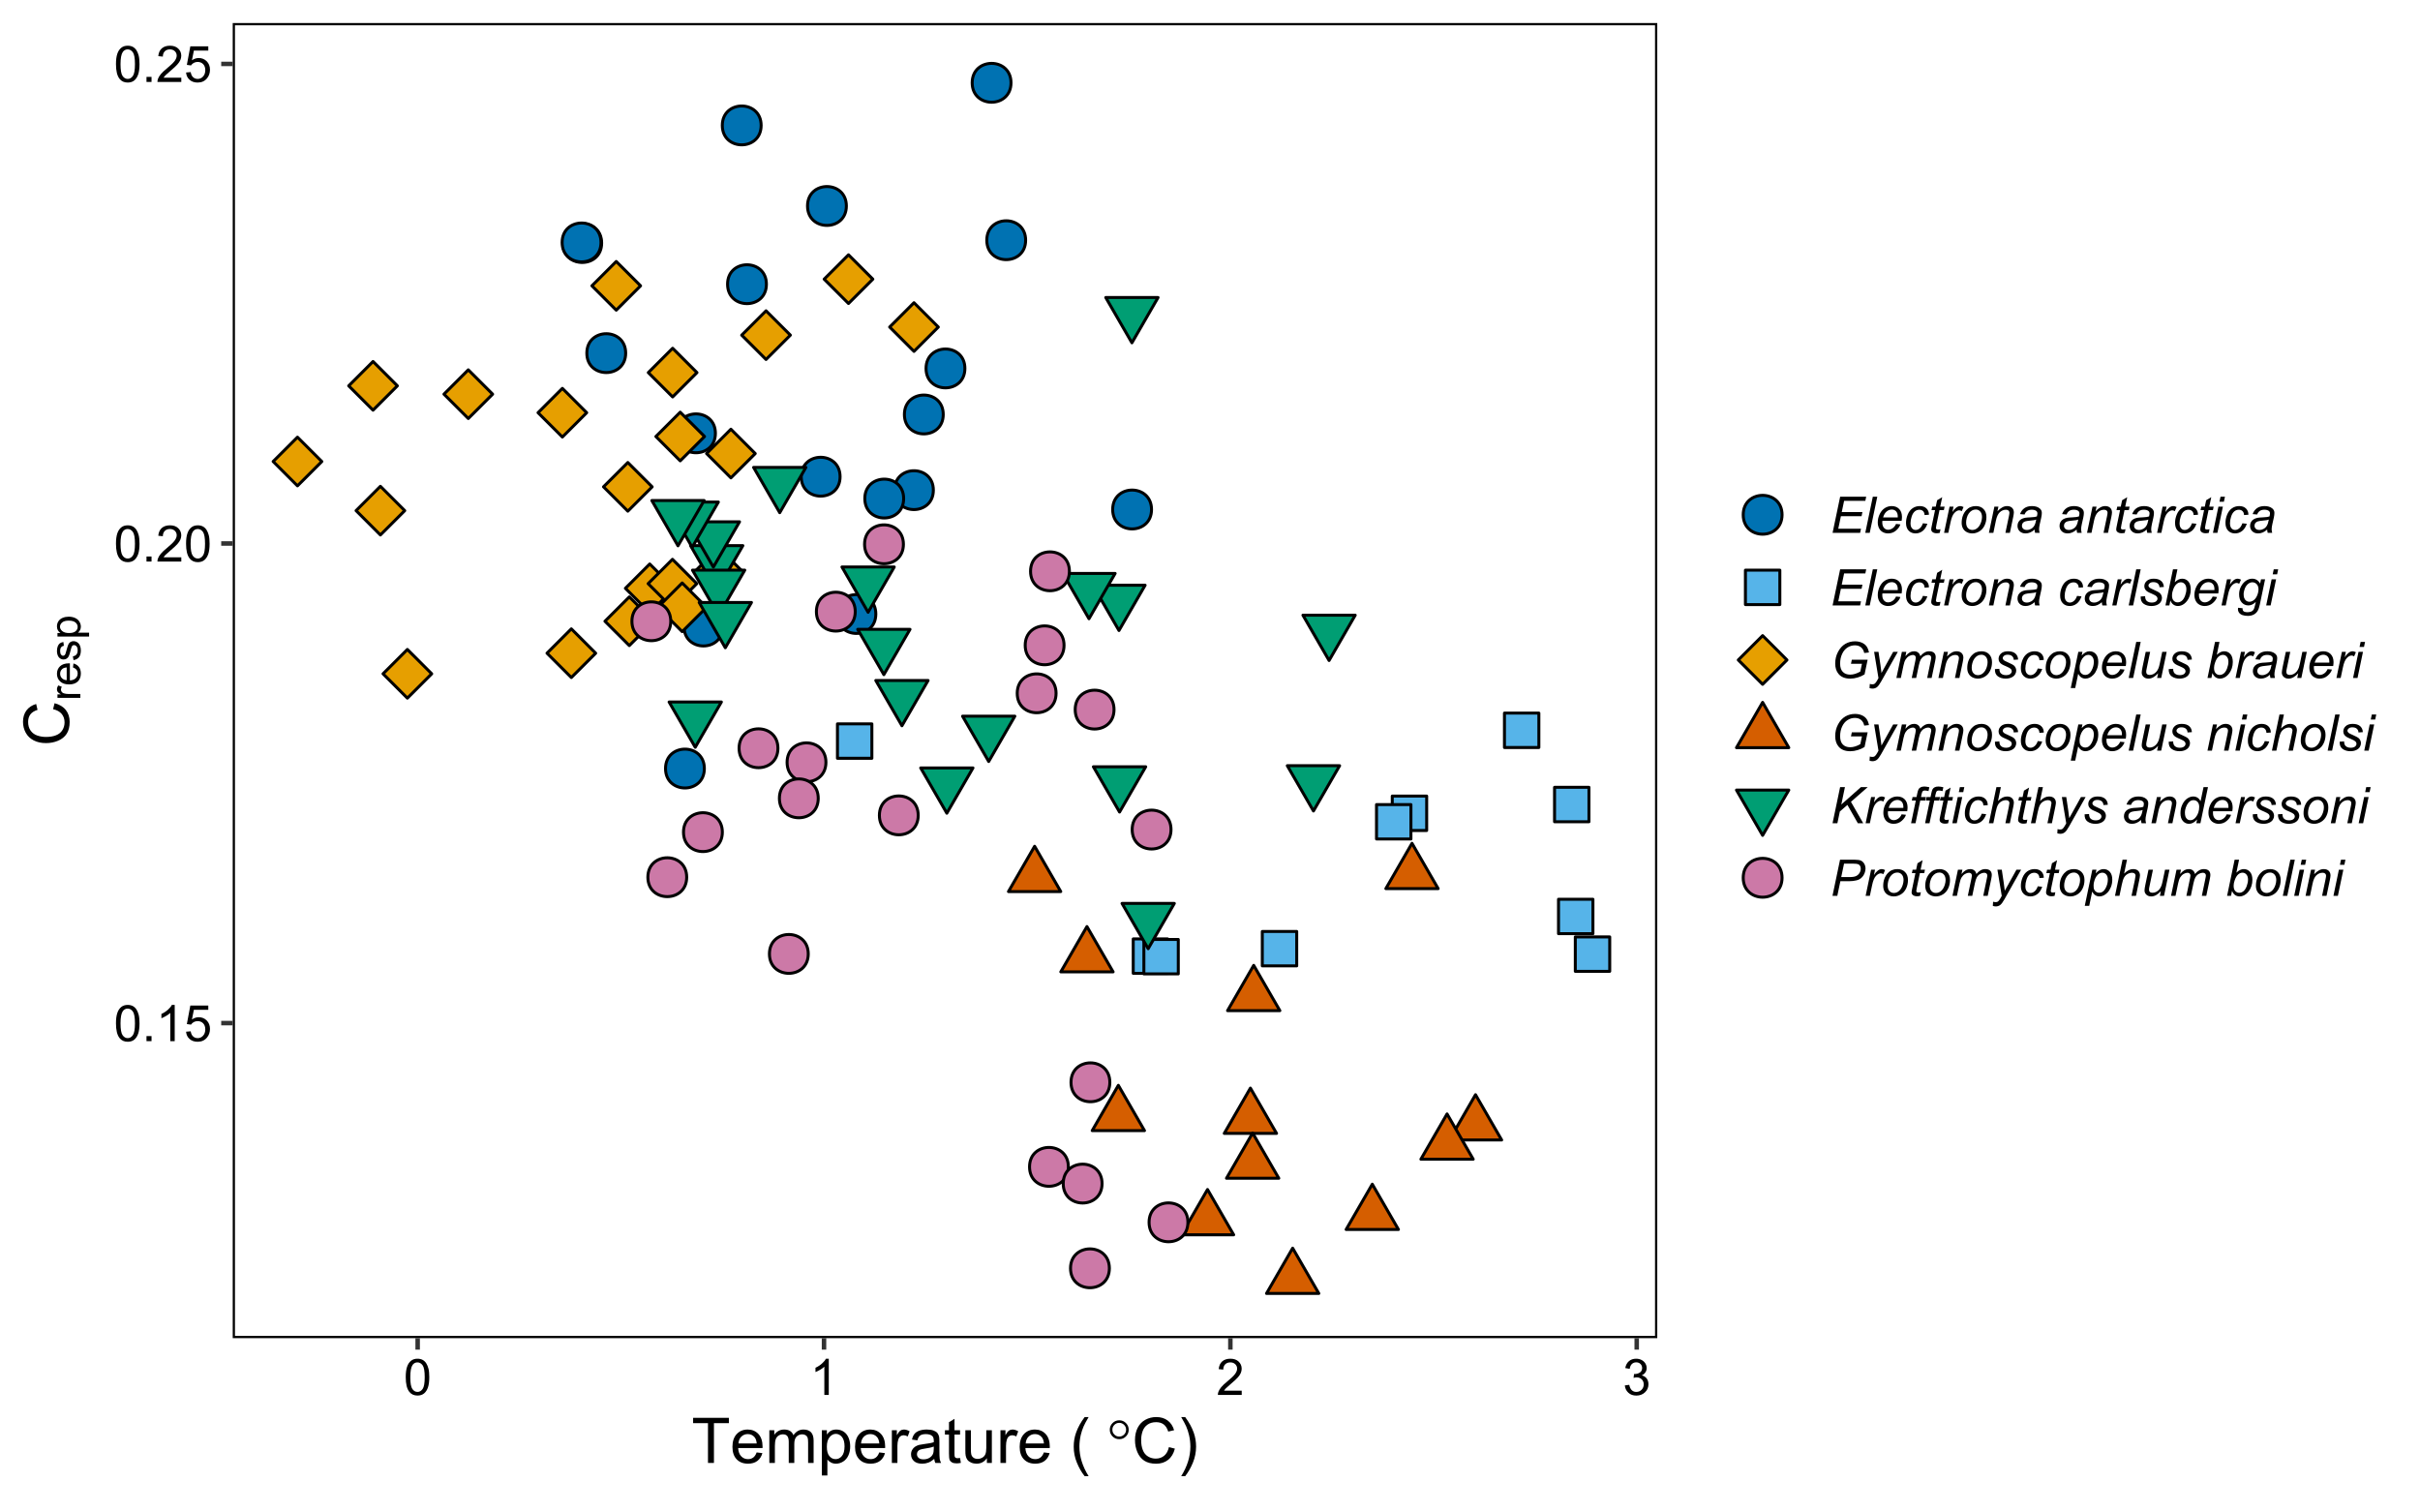 <?xml version="1.0" encoding="UTF-8"?>
<svg xmlns="http://www.w3.org/2000/svg" xmlns:xlink="http://www.w3.org/1999/xlink" width="576pt" height="360pt" viewBox="0 0 576 360" version="1.1">
<defs>
<g>
<symbol overflow="visible" id="glyph0-0">
<path style="stroke:none;" d="M 1.5 0 L 1.5 -7.5 L 7.5 -7.5 L 7.5 0 Z M 1.688 -0.188 L 7.312 -0.188 L 7.312 -7.312 L 1.688 -7.312 Z M 1.688 -0.188 "/>
</symbol>
<symbol overflow="visible" id="glyph0-1">
<path style="stroke:none;" d="M 0.5 -4.234 C 0.496 -5.246 0.602 -6.062 0.812 -6.688 C 1.02 -7.305 1.328 -7.785 1.742 -8.121 C 2.148 -8.457 2.668 -8.625 3.297 -8.625 C 3.758 -8.625 4.164 -8.531 4.512 -8.348 C 4.855 -8.16 5.141 -7.891 5.371 -7.543 C 5.594 -7.191 5.773 -6.766 5.906 -6.266 C 6.035 -5.762 6.098 -5.086 6.102 -4.234 C 6.098 -3.227 5.996 -2.414 5.789 -1.797 C 5.578 -1.176 5.266 -0.695 4.859 -0.359 C 4.445 -0.02 3.926 0.145 3.297 0.148 C 2.465 0.145 1.816 -0.148 1.348 -0.742 C 0.781 -1.457 0.496 -2.621 0.5 -4.234 Z M 1.582 -4.234 C 1.582 -2.824 1.746 -1.887 2.074 -1.418 C 2.402 -0.949 2.809 -0.715 3.297 -0.719 C 3.777 -0.715 4.184 -0.949 4.52 -1.422 C 4.848 -1.887 5.016 -2.824 5.016 -4.234 C 5.016 -5.648 4.848 -6.59 4.52 -7.055 C 4.184 -7.516 3.773 -7.746 3.289 -7.75 C 2.801 -7.746 2.414 -7.543 2.125 -7.137 C 1.762 -6.613 1.582 -5.645 1.582 -4.234 Z M 1.582 -4.234 "/>
</symbol>
<symbol overflow="visible" id="glyph0-2">
<path style="stroke:none;" d="M 1.09 0 L 1.09 -1.203 L 2.289 -1.203 L 2.289 0 Z M 1.09 0 "/>
</symbol>
<symbol overflow="visible" id="glyph0-3">
<path style="stroke:none;" d="M 4.469 0 L 3.414 0 L 3.414 -6.719 C 3.16 -6.477 2.828 -6.234 2.414 -5.996 C 2 -5.75 1.629 -5.57 1.305 -5.449 L 1.305 -6.469 C 1.895 -6.742 2.41 -7.078 2.852 -7.477 C 3.293 -7.871 3.605 -8.254 3.789 -8.625 L 4.469 -8.625 Z M 4.469 0 "/>
</symbol>
<symbol overflow="visible" id="glyph0-4">
<path style="stroke:none;" d="M 0.5 -2.25 L 1.605 -2.344 C 1.684 -1.805 1.871 -1.398 2.176 -1.125 C 2.473 -0.852 2.836 -0.715 3.258 -0.719 C 3.766 -0.715 4.195 -0.906 4.547 -1.293 C 4.898 -1.672 5.074 -2.18 5.074 -2.82 C 5.074 -3.414 4.902 -3.891 4.566 -4.242 C 4.227 -4.59 3.785 -4.762 3.242 -4.766 C 2.898 -4.762 2.594 -4.684 2.32 -4.531 C 2.047 -4.375 1.832 -4.176 1.676 -3.93 L 0.688 -4.062 L 1.516 -8.473 L 5.789 -8.473 L 5.789 -7.465 L 2.359 -7.465 L 1.898 -5.156 C 2.414 -5.516 2.953 -5.695 3.523 -5.695 C 4.27 -5.695 4.902 -5.434 5.422 -4.914 C 5.934 -4.395 6.191 -3.727 6.195 -2.914 C 6.191 -2.133 5.965 -1.461 5.516 -0.898 C 4.961 -0.199 4.211 0.145 3.258 0.148 C 2.477 0.145 1.836 -0.07 1.344 -0.508 C 0.844 -0.941 0.562 -1.523 0.5 -2.25 Z M 0.5 -2.25 "/>
</symbol>
<symbol overflow="visible" id="glyph0-5">
<path style="stroke:none;" d="M 6.039 -1.016 L 6.039 0 L 0.363 0 C 0.355 -0.254 0.395 -0.496 0.484 -0.734 C 0.629 -1.117 0.859 -1.5 1.18 -1.875 C 1.492 -2.25 1.953 -2.684 2.562 -3.176 C 3.492 -3.941 4.125 -4.547 4.453 -4.992 C 4.781 -5.438 4.945 -5.859 4.945 -6.266 C 4.945 -6.68 4.793 -7.031 4.496 -7.32 C 4.191 -7.602 3.805 -7.746 3.328 -7.75 C 2.82 -7.746 2.414 -7.594 2.109 -7.293 C 1.805 -6.984 1.648 -6.562 1.648 -6.031 L 0.562 -6.141 C 0.633 -6.945 0.91 -7.559 1.398 -7.988 C 1.879 -8.41 2.531 -8.625 3.352 -8.625 C 4.172 -8.625 4.824 -8.395 5.309 -7.938 C 5.789 -7.48 6.027 -6.914 6.031 -6.242 C 6.027 -5.895 5.957 -5.559 5.82 -5.227 C 5.676 -4.891 5.441 -4.539 5.117 -4.176 C 4.789 -3.805 4.25 -3.301 3.492 -2.664 C 2.859 -2.129 2.453 -1.77 2.273 -1.582 C 2.094 -1.395 1.945 -1.203 1.828 -1.016 Z M 6.039 -1.016 "/>
</symbol>
<symbol overflow="visible" id="glyph0-6">
<path style="stroke:none;" d="M 0.504 -2.266 L 1.559 -2.406 C 1.68 -1.809 1.883 -1.379 2.176 -1.113 C 2.465 -0.848 2.82 -0.715 3.242 -0.719 C 3.734 -0.715 4.152 -0.887 4.496 -1.234 C 4.832 -1.574 5.004 -2 5.008 -2.516 C 5.004 -2.996 4.848 -3.395 4.535 -3.711 C 4.219 -4.023 3.816 -4.184 3.328 -4.184 C 3.129 -4.184 2.879 -4.145 2.586 -4.066 L 2.703 -4.992 C 2.766 -4.984 2.824 -4.98 2.871 -4.98 C 3.32 -4.98 3.723 -5.098 4.086 -5.332 C 4.441 -5.566 4.621 -5.926 4.625 -6.414 C 4.621 -6.801 4.492 -7.121 4.23 -7.375 C 3.965 -7.629 3.625 -7.758 3.219 -7.758 C 2.805 -7.758 2.465 -7.629 2.191 -7.371 C 1.918 -7.113 1.742 -6.727 1.664 -6.211 L 0.609 -6.398 C 0.738 -7.105 1.031 -7.652 1.488 -8.043 C 1.941 -8.43 2.508 -8.625 3.195 -8.625 C 3.66 -8.625 4.094 -8.523 4.488 -8.324 C 4.879 -8.121 5.18 -7.848 5.391 -7.5 C 5.602 -7.148 5.707 -6.777 5.707 -6.391 C 5.707 -6.02 5.605 -5.684 5.406 -5.379 C 5.207 -5.074 4.914 -4.832 4.523 -4.652 C 5.031 -4.535 5.426 -4.289 5.707 -3.922 C 5.988 -3.547 6.129 -3.086 6.129 -2.539 C 6.129 -1.785 5.855 -1.148 5.309 -0.629 C 4.762 -0.105 4.07 0.152 3.234 0.152 C 2.477 0.152 1.848 -0.07 1.355 -0.52 C 0.855 -0.969 0.574 -1.551 0.504 -2.266 Z M 0.504 -2.266 "/>
</symbol>
<symbol overflow="visible" id="glyph1-0">
<path style="stroke:none;" d="M 1.875 0 L 1.875 -9.375 L 9.375 -9.375 L 9.375 0 Z M 2.109 -0.234 L 9.141 -0.234 L 9.141 -9.141 L 2.109 -9.141 Z M 2.109 -0.234 "/>
</symbol>
<symbol overflow="visible" id="glyph1-1">
<path style="stroke:none;" d="M 3.891 0 L 3.891 -9.469 L 0.352 -9.469 L 0.352 -10.738 L 8.863 -10.738 L 8.863 -9.469 L 5.309 -9.469 L 5.309 0 Z M 3.891 0 "/>
</symbol>
<symbol overflow="visible" id="glyph1-2">
<path style="stroke:none;" d="M 6.312 -2.504 L 7.676 -2.336 C 7.457 -1.535 7.059 -0.918 6.48 -0.48 C 5.898 -0.043 5.156 0.176 4.254 0.176 C 3.113 0.176 2.211 -0.172 1.547 -0.875 C 0.883 -1.57 0.551 -2.555 0.551 -3.824 C 0.551 -5.129 0.887 -6.145 1.559 -6.867 C 2.23 -7.59 3.105 -7.949 4.184 -7.953 C 5.223 -7.949 6.07 -7.598 6.73 -6.891 C 7.387 -6.18 7.715 -5.184 7.719 -3.902 C 7.715 -3.824 7.715 -3.707 7.711 -3.551 L 1.91 -3.551 C 1.957 -2.695 2.199 -2.039 2.637 -1.586 C 3.07 -1.129 3.609 -0.902 4.262 -0.906 C 4.742 -0.902 5.156 -1.031 5.5 -1.289 C 5.84 -1.543 6.109 -1.945 6.312 -2.504 Z M 1.984 -4.637 L 6.328 -4.637 C 6.27 -5.285 6.102 -5.777 5.828 -6.109 C 5.406 -6.613 4.863 -6.867 4.195 -6.871 C 3.59 -6.867 3.078 -6.664 2.668 -6.262 C 2.254 -5.855 2.027 -5.312 1.984 -4.637 Z M 1.984 -4.637 "/>
</symbol>
<symbol overflow="visible" id="glyph1-3">
<path style="stroke:none;" d="M 0.988 0 L 0.988 -7.777 L 2.168 -7.777 L 2.168 -6.688 C 2.41 -7.062 2.734 -7.371 3.141 -7.605 C 3.547 -7.836 4.008 -7.949 4.527 -7.953 C 5.102 -7.949 5.574 -7.832 5.941 -7.594 C 6.309 -7.352 6.566 -7.016 6.723 -6.594 C 7.336 -7.496 8.137 -7.949 9.125 -7.953 C 9.891 -7.949 10.484 -7.738 10.902 -7.312 C 11.316 -6.883 11.523 -6.223 11.527 -5.34 L 11.527 0 L 10.219 0 L 10.219 -4.898 C 10.219 -5.426 10.176 -5.805 10.09 -6.039 C 10.004 -6.27 9.848 -6.457 9.625 -6.598 C 9.398 -6.738 9.133 -6.809 8.832 -6.812 C 8.281 -6.809 7.828 -6.625 7.469 -6.266 C 7.105 -5.898 6.926 -5.316 6.93 -4.52 L 6.93 0 L 5.609 0 L 5.609 -5.055 C 5.605 -5.637 5.5 -6.074 5.285 -6.371 C 5.07 -6.66 4.719 -6.809 4.234 -6.812 C 3.859 -6.809 3.516 -6.711 3.203 -6.52 C 2.887 -6.32 2.66 -6.035 2.52 -5.66 C 2.379 -5.285 2.309 -4.742 2.309 -4.035 L 2.309 0 Z M 0.988 0 "/>
</symbol>
<symbol overflow="visible" id="glyph1-4">
<path style="stroke:none;" d="M 0.988 2.98 L 0.988 -7.777 L 2.191 -7.777 L 2.191 -6.766 C 2.473 -7.16 2.789 -7.457 3.148 -7.656 C 3.5 -7.852 3.934 -7.949 4.445 -7.953 C 5.105 -7.949 5.691 -7.781 6.203 -7.441 C 6.707 -7.098 7.09 -6.613 7.352 -5.996 C 7.609 -5.371 7.738 -4.691 7.742 -3.949 C 7.738 -3.152 7.598 -2.434 7.312 -1.797 C 7.023 -1.16 6.605 -0.672 6.066 -0.332 C 5.52 0.008 4.949 0.176 4.352 0.176 C 3.91 0.176 3.516 0.086 3.168 -0.102 C 2.816 -0.285 2.531 -0.52 2.309 -0.805 L 2.309 2.98 Z M 2.184 -3.844 C 2.18 -2.844 2.383 -2.102 2.789 -1.625 C 3.195 -1.141 3.684 -0.902 4.262 -0.906 C 4.844 -0.902 5.348 -1.148 5.766 -1.648 C 6.184 -2.141 6.391 -2.91 6.395 -3.953 C 6.391 -4.941 6.188 -5.684 5.781 -6.18 C 5.371 -6.672 4.883 -6.918 4.32 -6.922 C 3.758 -6.918 3.262 -6.656 2.832 -6.133 C 2.395 -5.605 2.18 -4.844 2.184 -3.844 Z M 2.184 -3.844 "/>
</symbol>
<symbol overflow="visible" id="glyph1-5">
<path style="stroke:none;" d="M 0.973 0 L 0.973 -7.777 L 2.16 -7.777 L 2.16 -6.598 C 2.461 -7.148 2.738 -7.512 2.996 -7.688 C 3.25 -7.863 3.535 -7.949 3.844 -7.953 C 4.289 -7.949 4.738 -7.809 5.199 -7.531 L 4.746 -6.305 C 4.422 -6.496 4.098 -6.59 3.781 -6.594 C 3.488 -6.59 3.23 -6.504 3.004 -6.332 C 2.773 -6.156 2.609 -5.914 2.512 -5.609 C 2.363 -5.137 2.289 -4.625 2.293 -4.07 L 2.293 0 Z M 0.973 0 "/>
</symbol>
<symbol overflow="visible" id="glyph1-6">
<path style="stroke:none;" d="M 6.062 -0.961 C 5.574 -0.543 5.105 -0.246 4.652 -0.078 C 4.199 0.094 3.715 0.176 3.199 0.176 C 2.344 0.176 1.688 -0.031 1.23 -0.449 C 0.77 -0.867 0.539 -1.402 0.543 -2.051 C 0.539 -2.43 0.625 -2.777 0.801 -3.094 C 0.973 -3.406 1.199 -3.656 1.484 -3.852 C 1.762 -4.039 2.078 -4.184 2.43 -4.285 C 2.688 -4.348 3.078 -4.414 3.602 -4.484 C 4.664 -4.605 5.449 -4.758 5.953 -4.938 C 5.957 -5.113 5.957 -5.227 5.961 -5.281 C 5.957 -5.812 5.836 -6.191 5.59 -6.414 C 5.25 -6.711 4.746 -6.859 4.086 -6.863 C 3.461 -6.859 3.004 -6.75 2.711 -6.535 C 2.414 -6.316 2.195 -5.934 2.059 -5.383 L 0.77 -5.559 C 0.883 -6.109 1.078 -6.555 1.348 -6.895 C 1.613 -7.234 2 -7.496 2.512 -7.68 C 3.016 -7.859 3.605 -7.949 4.277 -7.953 C 4.941 -7.949 5.48 -7.871 5.895 -7.719 C 6.309 -7.559 6.613 -7.363 6.812 -7.129 C 7.004 -6.891 7.141 -6.594 7.223 -6.234 C 7.266 -6.008 7.289 -5.602 7.289 -5.016 L 7.289 -3.258 C 7.289 -2.031 7.316 -1.254 7.371 -0.934 C 7.426 -0.605 7.535 -0.297 7.703 0 L 6.328 0 C 6.191 -0.273 6.102 -0.594 6.062 -0.961 Z M 5.953 -3.902 C 5.477 -3.707 4.758 -3.539 3.801 -3.406 C 3.258 -3.324 2.875 -3.238 2.648 -3.141 C 2.422 -3.043 2.246 -2.898 2.129 -2.711 C 2.004 -2.52 1.945 -2.312 1.949 -2.086 C 1.945 -1.734 2.078 -1.441 2.348 -1.207 C 2.609 -0.973 3 -0.855 3.516 -0.855 C 4.023 -0.855 4.473 -0.965 4.871 -1.188 C 5.262 -1.41 5.555 -1.715 5.742 -2.102 C 5.883 -2.395 5.953 -2.836 5.953 -3.422 Z M 5.953 -3.902 "/>
</symbol>
<symbol overflow="visible" id="glyph1-7">
<path style="stroke:none;" d="M 3.867 -1.18 L 4.059 -0.016 C 3.684 0.062 3.352 0.098 3.062 0.102 C 2.582 0.098 2.211 0.027 1.949 -0.125 C 1.684 -0.273 1.496 -0.473 1.391 -0.719 C 1.281 -0.965 1.23 -1.484 1.23 -2.277 L 1.23 -6.754 L 0.266 -6.754 L 0.266 -7.777 L 1.23 -7.777 L 1.23 -9.703 L 2.543 -10.496 L 2.543 -7.777 L 3.867 -7.777 L 3.867 -6.754 L 2.543 -6.754 L 2.543 -2.203 C 2.543 -1.828 2.562 -1.586 2.609 -1.48 C 2.652 -1.371 2.73 -1.285 2.836 -1.223 C 2.941 -1.156 3.09 -1.125 3.289 -1.129 C 3.43 -1.125 3.625 -1.141 3.867 -1.18 Z M 3.867 -1.18 "/>
</symbol>
<symbol overflow="visible" id="glyph1-8">
<path style="stroke:none;" d="M 6.086 0 L 6.086 -1.141 C 5.48 -0.262 4.656 0.176 3.617 0.176 C 3.156 0.176 2.73 0.09 2.332 -0.086 C 1.934 -0.262 1.637 -0.484 1.445 -0.75 C 1.25 -1.016 1.113 -1.34 1.039 -1.727 C 0.984 -1.984 0.961 -2.395 0.961 -2.961 L 0.961 -7.777 L 2.277 -7.777 L 2.277 -3.465 C 2.273 -2.77 2.301 -2.309 2.359 -2.074 C 2.441 -1.727 2.617 -1.453 2.887 -1.258 C 3.152 -1.059 3.484 -0.961 3.883 -0.961 C 4.277 -0.961 4.648 -1.059 4.996 -1.262 C 5.34 -1.461 5.586 -1.738 5.73 -2.09 C 5.871 -2.438 5.941 -2.945 5.945 -3.609 L 5.945 -7.777 L 7.266 -7.777 L 7.266 0 Z M 6.086 0 "/>
</symbol>
<symbol overflow="visible" id="glyph1-9">
<path style="stroke:none;" d=""/>
</symbol>
<symbol overflow="visible" id="glyph1-10">
<path style="stroke:none;" d="M 3.508 3.156 C 2.777 2.238 2.16 1.168 1.66 -0.062 C 1.152 -1.293 0.902 -2.57 0.906 -3.891 C 0.902 -5.051 1.09 -6.164 1.473 -7.23 C 1.91 -8.465 2.59 -9.695 3.508 -10.922 L 4.453 -10.922 C 3.859 -9.906 3.469 -9.18 3.281 -8.746 C 2.984 -8.07 2.75 -7.367 2.578 -6.637 C 2.367 -5.719 2.262 -4.801 2.262 -3.883 C 2.262 -1.531 2.992 0.812 4.453 3.156 Z M 3.508 3.156 "/>
</symbol>
<symbol overflow="visible" id="glyph1-11">
<path style="stroke:none;" d="M 8.82 -3.766 L 10.238 -3.406 C 9.938 -2.234 9.402 -1.344 8.629 -0.734 C 7.852 -0.121 6.906 0.18 5.793 0.184 C 4.633 0.18 3.691 -0.051 2.969 -0.523 C 2.242 -0.992 1.691 -1.676 1.312 -2.57 C 0.934 -3.461 0.742 -4.422 0.746 -5.449 C 0.742 -6.566 0.957 -7.539 1.387 -8.375 C 1.812 -9.203 2.422 -9.836 3.211 -10.273 C 4 -10.703 4.867 -10.922 5.816 -10.922 C 6.887 -10.922 7.789 -10.648 8.523 -10.102 C 9.254 -9.555 9.766 -8.785 10.055 -7.793 L 8.656 -7.465 C 8.406 -8.246 8.047 -8.812 7.574 -9.168 C 7.098 -9.523 6.5 -9.703 5.785 -9.703 C 4.957 -9.703 4.27 -9.504 3.715 -9.109 C 3.16 -8.715 2.77 -8.184 2.547 -7.52 C 2.32 -6.848 2.207 -6.16 2.211 -5.457 C 2.207 -4.539 2.34 -3.742 2.609 -3.062 C 2.875 -2.379 3.289 -1.871 3.852 -1.535 C 4.41 -1.199 5.02 -1.031 5.676 -1.031 C 6.469 -1.031 7.141 -1.258 7.695 -1.719 C 8.242 -2.176 8.617 -2.859 8.82 -3.766 Z M 8.82 -3.766 "/>
</symbol>
<symbol overflow="visible" id="glyph1-12">
<path style="stroke:none;" d="M 1.852 3.156 L 0.906 3.156 C 2.363 0.812 3.094 -1.531 3.098 -3.883 C 3.094 -4.797 2.988 -5.707 2.781 -6.613 C 2.613 -7.344 2.383 -8.047 2.086 -8.723 C 1.895 -9.16 1.5 -9.895 0.906 -10.922 L 1.852 -10.922 C 2.77 -9.695 3.449 -8.465 3.891 -7.23 C 4.266 -6.164 4.453 -5.051 4.453 -3.891 C 4.453 -2.57 4.199 -1.293 3.695 -0.062 C 3.188 1.168 2.574 2.238 1.852 3.156 Z M 1.852 3.156 "/>
</symbol>
<symbol overflow="visible" id="glyph2-0">
<path style="stroke:none;" d="M 0.754 0 L 0.754 -9.375 L 8.254 -9.375 L 8.254 0 Z M 0.988 -0.234 L 8.02 -0.234 L 8.02 -9.141 L 0.988 -9.141 Z M 0.988 -0.234 "/>
</symbol>
<symbol overflow="visible" id="glyph2-1">
<path style="stroke:none;" d=""/>
</symbol>
<symbol overflow="visible" id="glyph2-2">
<path style="stroke:none;" d="M 5.25 -7.902 C 5.25 -7.281 5.027 -6.75 4.59 -6.312 C 4.148 -5.871 3.621 -5.652 3.004 -5.656 C 2.375 -5.652 1.844 -5.871 1.406 -6.312 C 0.965 -6.75 0.742 -7.281 0.746 -7.902 C 0.742 -8.52 0.965 -9.051 1.406 -9.492 C 1.844 -9.93 2.375 -10.148 3.004 -10.152 C 3.621 -10.148 4.148 -9.93 4.59 -9.492 C 5.027 -9.051 5.25 -8.52 5.25 -7.902 Z M 4.629 -7.91 C 4.629 -8.359 4.469 -8.742 4.152 -9.062 C 3.832 -9.379 3.445 -9.539 2.996 -9.543 C 2.543 -9.539 2.16 -9.379 1.84 -9.062 C 1.52 -8.742 1.359 -8.359 1.363 -7.91 C 1.359 -7.457 1.52 -7.07 1.84 -6.754 C 2.16 -6.434 2.543 -6.273 2.996 -6.277 C 3.445 -6.273 3.832 -6.434 4.152 -6.754 C 4.469 -7.07 4.629 -7.457 4.629 -7.91 Z M 4.629 -7.91 "/>
</symbol>
<symbol overflow="visible" id="glyph3-0">
<path style="stroke:none;" d="M 0 -1.875 L -9.375 -1.875 L -9.375 -9.375 L 0 -9.375 Z M -0.234 -2.109 L -0.234 -9.141 L -9.141 -9.141 L -9.141 -2.109 Z M -0.234 -2.109 "/>
</symbol>
<symbol overflow="visible" id="glyph3-1">
<path style="stroke:none;" d="M -3.766 -8.82 L -3.406 -10.238 C -2.234 -9.938 -1.344 -9.402 -0.734 -8.629 C -0.121 -7.852 0.18 -6.906 0.184 -5.793 C 0.18 -4.633 -0.051 -3.691 -0.523 -2.969 C -0.992 -2.242 -1.676 -1.691 -2.57 -1.312 C -3.461 -0.934 -4.422 -0.742 -5.449 -0.746 C -6.566 -0.742 -7.539 -0.957 -8.375 -1.387 C -9.203 -1.812 -9.836 -2.422 -10.273 -3.211 C -10.703 -4 -10.922 -4.867 -10.922 -5.816 C -10.922 -6.887 -10.648 -7.789 -10.102 -8.523 C -9.555 -9.254 -8.785 -9.766 -7.793 -10.055 L -7.465 -8.656 C -8.246 -8.406 -8.812 -8.047 -9.168 -7.574 C -9.523 -7.098 -9.703 -6.5 -9.703 -5.785 C -9.703 -4.957 -9.504 -4.27 -9.109 -3.715 C -8.715 -3.16 -8.184 -2.77 -7.52 -2.547 C -6.848 -2.32 -6.16 -2.207 -5.457 -2.211 C -4.539 -2.207 -3.742 -2.34 -3.062 -2.609 C -2.379 -2.875 -1.871 -3.289 -1.535 -3.852 C -1.199 -4.41 -1.031 -5.02 -1.031 -5.676 C -1.031 -6.469 -1.258 -7.141 -1.719 -7.695 C -2.176 -8.242 -2.859 -8.617 -3.766 -8.82 Z M -3.766 -8.82 "/>
</symbol>
<symbol overflow="visible" id="glyph4-0">
<path style="stroke:none;" d="M 0 -1.312 L -6.562 -1.312 L -6.562 -6.562 L 0 -6.562 Z M -0.164 -1.477 L -0.164 -6.398 L -6.398 -6.398 L -6.398 -1.477 Z M -0.164 -1.477 "/>
</symbol>
<symbol overflow="visible" id="glyph4-1">
<path style="stroke:none;" d="M 0 -0.684 L -5.445 -0.684 L -5.445 -1.512 L -4.621 -1.512 C -5.004 -1.723 -5.258 -1.918 -5.383 -2.098 C -5.504 -2.277 -5.566 -2.473 -5.566 -2.691 C -5.566 -3 -5.465 -3.316 -5.27 -3.641 L -4.414 -3.324 C -4.543 -3.094 -4.609 -2.867 -4.613 -2.645 C -4.609 -2.441 -4.551 -2.262 -4.43 -2.102 C -4.309 -1.938 -4.141 -1.824 -3.926 -1.758 C -3.598 -1.656 -3.238 -1.605 -2.852 -1.605 L 0 -1.605 Z M 0 -0.684 "/>
</symbol>
<symbol overflow="visible" id="glyph4-2">
<path style="stroke:none;" d="M -1.754 -4.418 L -1.637 -5.375 C -1.074 -5.219 -0.641 -4.941 -0.336 -4.535 C -0.027 -4.129 0.121 -3.609 0.125 -2.98 C 0.121 -2.18 -0.121 -1.547 -0.609 -1.082 C -1.102 -0.613 -1.789 -0.379 -2.676 -0.383 C -3.59 -0.379 -4.301 -0.617 -4.809 -1.09 C -5.312 -1.562 -5.566 -2.172 -5.566 -2.926 C -5.566 -3.652 -5.316 -4.25 -4.824 -4.711 C -4.324 -5.172 -3.629 -5.402 -2.734 -5.402 C -2.676 -5.402 -2.594 -5.398 -2.488 -5.398 L -2.488 -1.34 C -1.887 -1.371 -1.43 -1.539 -1.113 -1.844 C -0.793 -2.145 -0.633 -2.523 -0.637 -2.984 C -0.633 -3.32 -0.723 -3.609 -0.902 -3.852 C -1.078 -4.086 -1.359 -4.277 -1.754 -4.418 Z M -3.246 -1.391 L -3.246 -4.43 C -3.703 -4.387 -4.047 -4.27 -4.277 -4.082 C -4.629 -3.785 -4.805 -3.402 -4.809 -2.938 C -4.805 -2.508 -4.664 -2.152 -4.383 -1.867 C -4.098 -1.578 -3.719 -1.418 -3.246 -1.391 Z M -3.246 -1.391 "/>
</symbol>
<symbol overflow="visible" id="glyph4-3">
<path style="stroke:none;" d="M -1.625 -0.324 L -1.77 -1.234 C -1.402 -1.285 -1.121 -1.43 -0.926 -1.664 C -0.73 -1.898 -0.633 -2.223 -0.637 -2.645 C -0.633 -3.066 -0.719 -3.383 -0.895 -3.59 C -1.062 -3.793 -1.266 -3.895 -1.504 -3.898 C -1.711 -3.895 -1.875 -3.805 -1.996 -3.625 C -2.074 -3.496 -2.18 -3.18 -2.309 -2.68 C -2.477 -2 -2.621 -1.531 -2.75 -1.273 C -2.871 -1.008 -3.043 -0.812 -3.266 -0.68 C -3.484 -0.543 -3.73 -0.473 -4 -0.477 C -4.238 -0.473 -4.461 -0.527 -4.672 -0.641 C -4.875 -0.75 -5.047 -0.902 -5.188 -1.098 C -5.289 -1.238 -5.379 -1.434 -5.457 -1.684 C -5.527 -1.926 -5.566 -2.191 -5.566 -2.48 C -5.566 -2.902 -5.504 -3.277 -5.383 -3.605 C -5.258 -3.926 -5.09 -4.164 -4.883 -4.32 C -4.668 -4.473 -4.387 -4.582 -4.039 -4.641 L -3.918 -3.738 C -4.195 -3.695 -4.414 -3.574 -4.57 -3.379 C -4.727 -3.18 -4.805 -2.902 -4.809 -2.547 C -4.805 -2.121 -4.734 -1.82 -4.598 -1.641 C -4.457 -1.457 -4.293 -1.363 -4.105 -1.367 C -3.984 -1.363 -3.879 -1.402 -3.785 -1.48 C -3.684 -1.555 -3.602 -1.672 -3.539 -1.836 C -3.5 -1.922 -3.418 -2.195 -3.301 -2.652 C -3.121 -3.301 -2.98 -3.754 -2.871 -4.016 C -2.762 -4.27 -2.598 -4.473 -2.387 -4.621 C -2.172 -4.766 -1.91 -4.84 -1.598 -4.844 C -1.289 -4.84 -1 -4.75 -0.73 -4.574 C -0.457 -4.391 -0.246 -4.133 -0.098 -3.797 C 0.051 -3.461 0.121 -3.078 0.125 -2.652 C 0.121 -1.941 -0.023 -1.402 -0.316 -1.031 C -0.609 -0.66 -1.043 -0.422 -1.625 -0.324 Z M -1.625 -0.324 "/>
</symbol>
<symbol overflow="visible" id="glyph4-4">
<path style="stroke:none;" d="M 2.086 -0.691 L -5.445 -0.691 L -5.445 -1.531 L -4.738 -1.531 C -5.012 -1.727 -5.219 -1.953 -5.359 -2.203 C -5.496 -2.453 -5.566 -2.754 -5.566 -3.113 C -5.566 -3.574 -5.445 -3.984 -5.207 -4.34 C -4.969 -4.695 -4.633 -4.965 -4.195 -5.145 C -3.758 -5.324 -3.277 -5.414 -2.762 -5.418 C -2.199 -5.414 -1.699 -5.312 -1.258 -5.117 C -0.809 -4.914 -0.465 -4.625 -0.23 -4.246 C 0.008 -3.863 0.121 -3.465 0.125 -3.047 C 0.121 -2.738 0.059 -2.461 -0.07 -2.219 C -0.199 -1.973 -0.363 -1.77 -0.562 -1.613 L 2.086 -1.613 Z M -2.691 -1.527 C -1.988 -1.523 -1.473 -1.664 -1.137 -1.953 C -0.801 -2.234 -0.633 -2.578 -0.637 -2.984 C -0.633 -3.391 -0.805 -3.742 -1.156 -4.035 C -1.5 -4.328 -2.039 -4.477 -2.77 -4.477 C -3.461 -4.477 -3.98 -4.332 -4.324 -4.047 C -4.668 -3.762 -4.84 -3.422 -4.844 -3.023 C -4.84 -2.629 -4.656 -2.281 -4.293 -1.98 C -3.922 -1.676 -3.387 -1.523 -2.691 -1.527 Z M -2.691 -1.527 "/>
</symbol>
<symbol overflow="visible" id="glyph5-0">
<path style="stroke:none;" d="M 1.5 0 L 1.5 -7.5 L 7.5 -7.5 L 7.5 0 Z M 1.688 -0.188 L 7.312 -0.188 L 7.312 -7.312 L 1.688 -7.312 Z M 1.688 -0.188 "/>
</symbol>
<symbol overflow="visible" id="glyph5-1">
<path style="stroke:none;" d="M 0.539 0 L 2.336 -8.59 L 8.539 -8.59 L 8.332 -7.609 L 3.281 -7.609 L 2.719 -4.938 L 7.641 -4.938 L 7.438 -3.961 L 2.516 -3.961 L 1.891 -0.973 L 7.301 -0.973 L 7.094 0 Z M 0.539 0 "/>
</symbol>
<symbol overflow="visible" id="glyph5-2">
<path style="stroke:none;" d="M 0.316 0 L 2.109 -8.59 L 3.172 -8.59 L 1.375 0 Z M 0.316 0 "/>
</symbol>
<symbol overflow="visible" id="glyph5-3">
<path style="stroke:none;" d="M 4.969 -2.117 L 6 -2.008 C 5.852 -1.496 5.508 -1.012 4.977 -0.551 C 4.441 -0.09 3.809 0.141 3.07 0.141 C 2.609 0.141 2.184 0.035 1.801 -0.18 C 1.414 -0.391 1.121 -0.699 0.922 -1.109 C 0.719 -1.512 0.621 -1.977 0.621 -2.496 C 0.621 -3.176 0.777 -3.832 1.09 -4.473 C 1.402 -5.105 1.809 -5.582 2.312 -5.895 C 2.809 -6.207 3.352 -6.363 3.938 -6.363 C 4.68 -6.363 5.27 -6.133 5.715 -5.672 C 6.156 -5.211 6.379 -4.582 6.383 -3.785 C 6.379 -3.48 6.352 -3.168 6.297 -2.848 L 1.719 -2.848 C 1.699 -2.723 1.691 -2.613 1.695 -2.52 C 1.691 -1.938 1.824 -1.492 2.094 -1.188 C 2.359 -0.879 2.688 -0.727 3.078 -0.727 C 3.438 -0.727 3.797 -0.844 4.148 -1.082 C 4.5 -1.32 4.773 -1.664 4.969 -2.117 Z M 1.887 -3.656 L 5.379 -3.656 C 5.379 -3.766 5.379 -3.844 5.383 -3.891 C 5.379 -4.422 5.246 -4.828 4.984 -5.113 C 4.715 -5.395 4.375 -5.535 3.961 -5.539 C 3.508 -5.535 3.094 -5.379 2.723 -5.07 C 2.348 -4.754 2.07 -4.285 1.887 -3.656 Z M 1.887 -3.656 "/>
</symbol>
<symbol overflow="visible" id="glyph5-4">
<path style="stroke:none;" d="M 4.695 -2.266 L 5.754 -2.156 C 5.488 -1.379 5.109 -0.801 4.617 -0.426 C 4.125 -0.047 3.566 0.141 2.945 0.141 C 2.27 0.141 1.723 -0.078 1.301 -0.516 C 0.879 -0.953 0.668 -1.562 0.672 -2.352 C 0.668 -3.023 0.805 -3.691 1.078 -4.352 C 1.348 -5.004 1.73 -5.504 2.234 -5.848 C 2.734 -6.191 3.309 -6.363 3.953 -6.363 C 4.621 -6.363 5.152 -6.172 5.543 -5.797 C 5.934 -5.418 6.129 -4.922 6.129 -4.301 L 5.086 -4.23 C 5.078 -4.621 4.961 -4.93 4.742 -5.156 C 4.516 -5.379 4.223 -5.488 3.855 -5.492 C 3.43 -5.488 3.059 -5.355 2.75 -5.086 C 2.434 -4.812 2.188 -4.402 2.012 -3.855 C 1.832 -3.309 1.746 -2.781 1.746 -2.273 C 1.746 -1.742 1.863 -1.344 2.098 -1.078 C 2.332 -0.812 2.621 -0.68 2.965 -0.68 C 3.309 -0.68 3.637 -0.809 3.949 -1.07 C 4.262 -1.332 4.508 -1.73 4.695 -2.266 Z M 4.695 -2.266 "/>
</symbol>
<symbol overflow="visible" id="glyph5-5">
<path style="stroke:none;" d="M 2.875 -0.859 L 2.703 0.008 C 2.445 0.07 2.199 0.105 1.961 0.105 C 1.535 0.105 1.199 0.004 0.953 -0.203 C 0.762 -0.355 0.668 -0.57 0.672 -0.844 C 0.668 -0.977 0.719 -1.289 0.828 -1.789 L 1.582 -5.402 L 0.742 -5.402 L 0.914 -6.223 L 1.75 -6.223 L 2.074 -7.75 L 3.289 -8.484 L 2.812 -6.223 L 3.855 -6.223 L 3.68 -5.402 L 2.641 -5.402 L 1.922 -1.961 C 1.832 -1.52 1.785 -1.258 1.789 -1.18 C 1.785 -1.051 1.82 -0.957 1.895 -0.891 C 1.965 -0.82 2.086 -0.785 2.25 -0.789 C 2.484 -0.785 2.691 -0.809 2.875 -0.859 Z M 2.875 -0.859 "/>
</symbol>
<symbol overflow="visible" id="glyph5-6">
<path style="stroke:none;" d="M 0.398 0 L 1.699 -6.223 L 2.637 -6.223 L 2.375 -4.953 C 2.688 -5.43 3 -5.785 3.312 -6.016 C 3.617 -6.246 3.934 -6.363 4.254 -6.363 C 4.465 -6.363 4.723 -6.285 5.031 -6.133 L 4.602 -5.148 C 4.414 -5.281 4.215 -5.348 3.996 -5.352 C 3.621 -5.348 3.238 -5.141 2.852 -4.73 C 2.457 -4.312 2.152 -3.57 1.934 -2.496 L 1.406 0 Z M 0.398 0 "/>
</symbol>
<symbol overflow="visible" id="glyph5-7">
<path style="stroke:none;" d="M 0.586 -2.359 C 0.586 -3.574 0.941 -4.582 1.656 -5.379 C 2.246 -6.035 3.02 -6.363 3.977 -6.363 C 4.723 -6.363 5.328 -6.129 5.789 -5.66 C 6.25 -5.191 6.48 -4.559 6.48 -3.762 C 6.48 -3.043 6.336 -2.375 6.047 -1.766 C 5.758 -1.148 5.344 -0.68 4.812 -0.352 C 4.277 -0.023 3.719 0.141 3.129 0.141 C 2.645 0.141 2.203 0.039 1.805 -0.168 C 1.406 -0.375 1.102 -0.668 0.898 -1.047 C 0.688 -1.426 0.586 -1.863 0.586 -2.359 Z M 1.648 -2.469 C 1.645 -1.875 1.785 -1.43 2.07 -1.133 C 2.348 -0.828 2.707 -0.68 3.141 -0.68 C 3.367 -0.68 3.59 -0.723 3.812 -0.816 C 4.035 -0.902 4.242 -1.043 4.434 -1.234 C 4.625 -1.418 4.789 -1.633 4.922 -1.875 C 5.055 -2.117 5.164 -2.375 5.25 -2.656 C 5.367 -3.039 5.426 -3.41 5.43 -3.766 C 5.426 -4.324 5.285 -4.762 5.004 -5.074 C 4.723 -5.387 4.367 -5.543 3.938 -5.543 C 3.602 -5.543 3.297 -5.461 3.027 -5.305 C 2.75 -5.145 2.504 -4.914 2.285 -4.613 C 2.066 -4.305 1.902 -3.949 1.801 -3.547 C 1.695 -3.141 1.645 -2.781 1.648 -2.469 Z M 1.648 -2.469 "/>
</symbol>
<symbol overflow="visible" id="glyph5-8">
<path style="stroke:none;" d="M 0.398 0 L 1.699 -6.223 L 2.66 -6.223 L 2.43 -5.141 C 2.848 -5.562 3.238 -5.875 3.602 -6.07 C 3.965 -6.266 4.336 -6.363 4.719 -6.363 C 5.219 -6.363 5.613 -6.227 5.902 -5.953 C 6.188 -5.68 6.332 -5.312 6.336 -4.859 C 6.332 -4.625 6.281 -4.262 6.18 -3.766 L 5.391 0 L 4.328 0 L 5.156 -3.945 C 5.238 -4.32 5.277 -4.605 5.281 -4.793 C 5.277 -4.996 5.207 -5.164 5.066 -5.297 C 4.922 -5.426 4.715 -5.488 4.445 -5.492 C 3.902 -5.488 3.418 -5.293 2.996 -4.906 C 2.566 -4.512 2.258 -3.844 2.062 -2.895 L 1.461 0 Z M 0.398 0 "/>
</symbol>
<symbol overflow="visible" id="glyph5-9">
<path style="stroke:none;" d="M 4.594 -0.773 C 4.227 -0.453 3.871 -0.219 3.531 -0.078 C 3.191 0.07 2.828 0.141 2.445 0.141 C 1.867 0.141 1.406 -0.027 1.055 -0.367 C 0.703 -0.703 0.527 -1.137 0.527 -1.664 C 0.527 -2.012 0.605 -2.316 0.762 -2.586 C 0.918 -2.852 1.129 -3.066 1.395 -3.23 C 1.656 -3.391 1.977 -3.508 2.355 -3.578 C 2.59 -3.621 3.039 -3.66 3.711 -3.691 C 4.375 -3.719 4.855 -3.789 5.145 -3.902 C 5.223 -4.191 5.262 -4.43 5.266 -4.625 C 5.262 -4.867 5.172 -5.062 5 -5.203 C 4.75 -5.398 4.391 -5.496 3.922 -5.496 C 3.469 -5.496 3.105 -5.395 2.824 -5.199 C 2.543 -5 2.336 -4.723 2.211 -4.359 L 1.137 -4.453 C 1.355 -5.07 1.699 -5.543 2.176 -5.871 C 2.648 -6.199 3.25 -6.363 3.973 -6.363 C 4.738 -6.363 5.348 -6.18 5.801 -5.812 C 6.145 -5.539 6.316 -5.184 6.316 -4.746 C 6.316 -4.414 6.266 -4.027 6.172 -3.594 L 5.824 -2.047 C 5.715 -1.547 5.66 -1.148 5.66 -0.844 C 5.66 -0.648 5.703 -0.367 5.789 0 L 4.719 0 C 4.656 -0.203 4.617 -0.461 4.594 -0.773 Z M 4.984 -3.152 C 4.836 -3.09 4.676 -3.043 4.508 -3.016 C 4.336 -2.98 4.055 -2.949 3.656 -2.918 C 3.039 -2.863 2.602 -2.793 2.348 -2.711 C 2.094 -2.625 1.902 -2.492 1.773 -2.309 C 1.645 -2.121 1.582 -1.918 1.582 -1.699 C 1.582 -1.402 1.684 -1.156 1.887 -0.965 C 2.09 -0.773 2.383 -0.68 2.766 -0.68 C 3.117 -0.68 3.453 -0.77 3.777 -0.957 C 4.102 -1.137 4.359 -1.398 4.547 -1.734 C 4.734 -2.066 4.879 -2.539 4.984 -3.152 Z M 4.984 -3.152 "/>
</symbol>
<symbol overflow="visible" id="glyph5-10">
<path style="stroke:none;" d=""/>
</symbol>
<symbol overflow="visible" id="glyph5-11">
<path style="stroke:none;" d="M 1.906 -7.391 L 2.156 -8.59 L 3.211 -8.59 L 2.961 -7.391 Z M 0.359 0 L 1.656 -6.223 L 2.719 -6.223 L 1.418 0 Z M 0.359 0 "/>
</symbol>
<symbol overflow="visible" id="glyph5-12">
<path style="stroke:none;" d="M 0.5 -2.125 L 1.559 -2.191 C 1.559 -1.887 1.605 -1.625 1.699 -1.41 C 1.793 -1.195 1.965 -1.02 2.215 -0.883 C 2.465 -0.746 2.758 -0.68 3.102 -0.68 C 3.566 -0.68 3.918 -0.773 4.156 -0.961 C 4.387 -1.148 4.504 -1.367 4.508 -1.625 C 4.504 -1.805 4.434 -1.98 4.297 -2.145 C 4.148 -2.309 3.797 -2.508 3.238 -2.75 C 2.676 -2.984 2.316 -3.156 2.164 -3.258 C 1.898 -3.418 1.703 -3.605 1.57 -3.824 C 1.438 -4.039 1.371 -4.289 1.371 -4.57 C 1.371 -5.062 1.566 -5.484 1.957 -5.836 C 2.348 -6.188 2.895 -6.363 3.598 -6.363 C 4.379 -6.363 4.973 -6.18 5.379 -5.82 C 5.785 -5.457 5.996 -4.984 6.016 -4.395 L 4.98 -4.324 C 4.965 -4.699 4.832 -4.996 4.582 -5.215 C 4.332 -5.434 3.977 -5.543 3.523 -5.543 C 3.148 -5.543 2.863 -5.457 2.664 -5.289 C 2.457 -5.121 2.355 -4.941 2.359 -4.746 C 2.355 -4.551 2.445 -4.379 2.625 -4.23 C 2.742 -4.129 3.043 -3.973 3.531 -3.762 C 4.34 -3.41 4.852 -3.133 5.07 -2.93 C 5.398 -2.605 5.566 -2.211 5.57 -1.746 C 5.566 -1.434 5.473 -1.129 5.285 -0.836 C 5.098 -0.535 4.809 -0.297 4.418 -0.125 C 4.027 0.055 3.57 0.141 3.047 0.141 C 2.328 0.141 1.715 -0.035 1.211 -0.391 C 0.707 -0.746 0.469 -1.324 0.5 -2.125 Z M 0.5 -2.125 "/>
</symbol>
<symbol overflow="visible" id="glyph5-13">
<path style="stroke:none;" d="M 0.398 0 L 2.191 -8.59 L 3.25 -8.59 L 2.613 -5.52 C 2.949 -5.828 3.254 -6.043 3.527 -6.172 C 3.801 -6.297 4.086 -6.363 4.383 -6.363 C 4.965 -6.363 5.449 -6.145 5.84 -5.711 C 6.227 -5.277 6.422 -4.648 6.422 -3.82 C 6.422 -3.266 6.344 -2.762 6.188 -2.309 C 6.031 -1.852 5.836 -1.465 5.605 -1.156 C 5.375 -0.844 5.137 -0.598 4.891 -0.41 C 4.645 -0.223 4.395 -0.086 4.137 0.004 C 3.879 0.094 3.629 0.141 3.391 0.141 C 2.98 0.141 2.621 0.035 2.309 -0.184 C 1.996 -0.395 1.75 -0.727 1.578 -1.18 L 1.328 0 Z M 1.969 -2.555 L 1.961 -2.355 C 1.957 -1.824 2.086 -1.418 2.344 -1.141 C 2.598 -0.863 2.914 -0.727 3.293 -0.727 C 3.664 -0.727 4.004 -0.855 4.316 -1.117 C 4.625 -1.375 4.879 -1.781 5.078 -2.332 C 5.277 -2.879 5.379 -3.387 5.379 -3.855 C 5.379 -4.379 5.25 -4.785 5 -5.074 C 4.746 -5.363 4.438 -5.508 4.066 -5.508 C 3.684 -5.508 3.332 -5.359 3.012 -5.066 C 2.691 -4.77 2.422 -4.316 2.211 -3.703 C 2.047 -3.242 1.969 -2.859 1.969 -2.555 Z M 1.969 -2.555 "/>
</symbol>
<symbol overflow="visible" id="glyph5-14">
<path style="stroke:none;" d="M 0.34 0.562 L 1.414 0.664 C 1.398 0.898 1.43 1.082 1.5 1.207 C 1.566 1.328 1.672 1.422 1.816 1.488 C 2.004 1.574 2.25 1.617 2.562 1.617 C 3.199 1.617 3.66 1.449 3.945 1.117 C 4.125 0.895 4.297 0.414 4.453 -0.336 L 4.559 -0.836 C 4.008 -0.277 3.422 0 2.801 0 C 2.172 0 1.645 -0.23 1.223 -0.695 C 0.797 -1.156 0.586 -1.812 0.586 -2.66 C 0.586 -3.359 0.75 -4 1.086 -4.59 C 1.414 -5.172 1.812 -5.613 2.277 -5.914 C 2.734 -6.211 3.211 -6.363 3.703 -6.363 C 4.52 -6.363 5.148 -5.977 5.59 -5.203 L 5.801 -6.223 L 6.773 -6.223 L 5.52 -0.219 C 5.379 0.445 5.199 0.957 4.98 1.328 C 4.758 1.695 4.445 1.98 4.051 2.188 C 3.652 2.387 3.195 2.488 2.68 2.492 C 2.176 2.488 1.746 2.426 1.387 2.297 C 1.023 2.164 0.754 1.973 0.578 1.73 C 0.398 1.48 0.309 1.199 0.312 0.879 C 0.309 0.781 0.32 0.676 0.34 0.562 Z M 1.664 -2.754 C 1.664 -2.328 1.703 -2.008 1.789 -1.793 C 1.898 -1.492 2.066 -1.262 2.285 -1.105 C 2.504 -0.945 2.746 -0.867 3.012 -0.867 C 3.355 -0.867 3.699 -0.988 4.047 -1.234 C 4.387 -1.477 4.664 -1.855 4.883 -2.367 C 5.094 -2.875 5.203 -3.363 5.203 -3.832 C 5.203 -4.344 5.059 -4.75 4.777 -5.055 C 4.488 -5.355 4.141 -5.508 3.727 -5.508 C 3.469 -5.508 3.219 -5.438 2.977 -5.301 C 2.734 -5.16 2.508 -4.949 2.297 -4.668 C 2.086 -4.383 1.926 -4.043 1.824 -3.648 C 1.715 -3.254 1.664 -2.957 1.664 -2.754 Z M 1.664 -2.754 "/>
</symbol>
<symbol overflow="visible" id="glyph5-15">
<path style="stroke:none;" d="M 4.914 -3.387 L 5.121 -4.359 L 8.883 -4.359 L 8.148 -0.859 C 7.676 -0.559 7.137 -0.316 6.531 -0.133 C 5.926 0.055 5.332 0.145 4.746 0.148 C 3.496 0.145 2.562 -0.23 1.945 -0.984 C 1.422 -1.617 1.16 -2.434 1.164 -3.438 C 1.16 -4.465 1.387 -5.402 1.848 -6.254 C 2.301 -7.098 2.875 -7.723 3.57 -8.129 C 4.258 -8.527 5.031 -8.73 5.883 -8.734 C 6.492 -8.73 7.039 -8.621 7.523 -8.402 C 8.008 -8.184 8.379 -7.887 8.637 -7.52 C 8.895 -7.148 9.078 -6.668 9.195 -6.078 L 8.07 -5.953 C 7.945 -6.539 7.695 -6.988 7.312 -7.309 C 6.93 -7.621 6.441 -7.781 5.848 -7.781 C 5.223 -7.781 4.641 -7.609 4.105 -7.273 C 3.562 -6.93 3.133 -6.422 2.812 -5.742 C 2.492 -5.062 2.332 -4.289 2.332 -3.422 C 2.332 -2.555 2.543 -1.902 2.969 -1.465 C 3.395 -1.023 3.984 -0.801 4.734 -0.805 C 5.477 -0.801 6.277 -1.047 7.141 -1.539 L 7.531 -3.387 Z M 4.914 -3.387 "/>
</symbol>
<symbol overflow="visible" id="glyph5-16">
<path style="stroke:none;" d="M 0 2.402 L 0.062 1.406 C 0.277 1.469 0.492 1.5 0.703 1.5 C 0.914 1.5 1.086 1.449 1.227 1.352 C 1.395 1.223 1.582 0.98 1.789 0.625 L 2.125 0.016 L 1.09 -6.223 L 2.133 -6.223 L 2.602 -3.078 C 2.695 -2.453 2.773 -1.832 2.844 -1.211 L 5.625 -6.223 L 6.734 -6.223 L 2.766 0.828 C 2.383 1.512 2.043 1.969 1.746 2.191 C 1.449 2.41 1.105 2.52 0.719 2.523 C 0.473 2.52 0.234 2.48 0 2.402 Z M 0 2.402 "/>
</symbol>
<symbol overflow="visible" id="glyph5-17">
<path style="stroke:none;" d="M 0.391 0 L 1.695 -6.223 L 2.754 -6.223 L 2.539 -5.195 C 2.93 -5.637 3.281 -5.941 3.594 -6.109 C 3.902 -6.277 4.242 -6.363 4.605 -6.363 C 4.992 -6.363 5.312 -6.258 5.574 -6.055 C 5.832 -5.848 6.004 -5.562 6.086 -5.195 C 6.402 -5.582 6.734 -5.875 7.086 -6.07 C 7.43 -6.266 7.801 -6.363 8.191 -6.363 C 8.707 -6.363 9.094 -6.238 9.359 -5.992 C 9.617 -5.746 9.75 -5.402 9.75 -4.957 C 9.75 -4.766 9.703 -4.449 9.617 -4.008 L 8.777 0 L 7.719 0 L 8.57 -4.113 C 8.645 -4.449 8.684 -4.688 8.684 -4.836 C 8.684 -5.035 8.617 -5.195 8.488 -5.316 C 8.359 -5.43 8.18 -5.488 7.945 -5.492 C 7.625 -5.488 7.301 -5.395 6.977 -5.203 C 6.645 -5.008 6.391 -4.754 6.211 -4.449 C 6.031 -4.137 5.871 -3.66 5.734 -3.016 L 5.102 0 L 4.043 0 L 4.922 -4.203 C 4.984 -4.484 5.016 -4.688 5.016 -4.812 C 5.016 -5.012 4.949 -5.176 4.824 -5.305 C 4.691 -5.426 4.527 -5.488 4.328 -5.492 C 4.027 -5.488 3.711 -5.395 3.383 -5.203 C 3.051 -5.008 2.785 -4.738 2.578 -4.402 C 2.367 -4.059 2.195 -3.574 2.07 -2.941 L 1.453 0 Z M 0.391 0 "/>
</symbol>
<symbol overflow="visible" id="glyph5-18">
<path style="stroke:none;" d="M -0.125 2.383 L 1.676 -6.223 L 2.656 -6.223 L 2.473 -5.355 C 2.832 -5.73 3.156 -5.992 3.445 -6.141 C 3.734 -6.289 4.039 -6.363 4.359 -6.363 C 4.953 -6.363 5.445 -6.145 5.836 -5.715 C 6.227 -5.281 6.422 -4.664 6.422 -3.859 C 6.422 -3.211 6.312 -2.621 6.098 -2.09 C 5.883 -1.555 5.621 -1.125 5.309 -0.801 C 4.996 -0.477 4.68 -0.238 4.359 -0.086 C 4.039 0.066 3.711 0.141 3.375 0.141 C 2.629 0.141 2.051 -0.238 1.641 -0.996 L 0.938 2.383 Z M 1.977 -2.543 C 1.973 -2.074 2.008 -1.75 2.074 -1.578 C 2.168 -1.32 2.328 -1.117 2.555 -0.961 C 2.777 -0.805 3.035 -0.727 3.328 -0.727 C 3.938 -0.727 4.43 -1.066 4.805 -1.754 C 5.18 -2.434 5.367 -3.137 5.367 -3.855 C 5.367 -4.383 5.238 -4.789 4.988 -5.078 C 4.73 -5.363 4.418 -5.508 4.047 -5.508 C 3.777 -5.508 3.527 -5.434 3.297 -5.293 C 3.066 -5.145 2.852 -4.934 2.656 -4.652 C 2.453 -4.371 2.293 -4.023 2.168 -3.613 C 2.039 -3.203 1.973 -2.848 1.977 -2.543 Z M 1.977 -2.543 "/>
</symbol>
<symbol overflow="visible" id="glyph5-19">
<path style="stroke:none;" d="M 4.648 -1.125 C 3.898 -0.281 3.137 0.141 2.355 0.141 C 1.871 0.141 1.48 0.004 1.191 -0.273 C 0.895 -0.547 0.75 -0.883 0.75 -1.281 C 0.75 -1.543 0.816 -1.992 0.949 -2.633 L 1.699 -6.223 L 2.758 -6.223 L 1.93 -2.242 C 1.852 -1.91 1.816 -1.652 1.82 -1.469 C 1.816 -1.23 1.887 -1.047 2.035 -0.922 C 2.176 -0.789 2.387 -0.727 2.664 -0.727 C 2.957 -0.727 3.246 -0.797 3.535 -0.941 C 3.816 -1.086 4.062 -1.281 4.27 -1.527 C 4.473 -1.773 4.641 -2.066 4.77 -2.402 C 4.855 -2.617 4.953 -2.992 5.07 -3.531 L 5.633 -6.223 L 6.691 -6.223 L 5.391 0 L 4.414 0 Z M 4.648 -1.125 "/>
</symbol>
<symbol overflow="visible" id="glyph5-20">
<path style="stroke:none;" d="M 0.398 0 L 2.191 -8.59 L 3.25 -8.59 L 2.566 -5.289 C 2.957 -5.672 3.324 -5.945 3.668 -6.113 C 4.008 -6.277 4.355 -6.363 4.719 -6.363 C 5.23 -6.363 5.633 -6.227 5.918 -5.953 C 6.199 -5.68 6.34 -5.32 6.344 -4.883 C 6.34 -4.66 6.277 -4.258 6.156 -3.672 L 5.391 0 L 4.328 0 L 5.121 -3.766 C 5.23 -4.309 5.285 -4.652 5.289 -4.797 C 5.285 -4.996 5.215 -5.164 5.078 -5.297 C 4.934 -5.426 4.73 -5.488 4.469 -5.492 C 4.086 -5.488 3.723 -5.387 3.375 -5.188 C 3.023 -4.984 2.75 -4.711 2.555 -4.359 C 2.359 -4.008 2.18 -3.445 2.016 -2.672 L 1.461 0 Z M 0.398 0 "/>
</symbol>
<symbol overflow="visible" id="glyph5-21">
<path style="stroke:none;" d="M 0.531 0 L 2.328 -8.59 L 3.477 -8.59 L 2.613 -4.453 L 7.277 -8.59 L 8.895 -8.59 L 4.906 -5.094 L 7.828 0 L 6.547 0 L 4.066 -4.352 L 2.266 -2.789 L 1.68 0 Z M 0.531 0 "/>
</symbol>
<symbol overflow="visible" id="glyph5-22">
<path style="stroke:none;" d="M 0.547 0 L 1.676 -5.402 L 0.727 -5.402 L 0.898 -6.223 L 1.844 -6.223 L 2.027 -7.109 C 2.121 -7.547 2.215 -7.867 2.316 -8.062 C 2.414 -8.258 2.578 -8.418 2.805 -8.543 C 3.027 -8.668 3.332 -8.73 3.719 -8.734 C 3.988 -8.73 4.379 -8.676 4.891 -8.566 L 4.699 -7.641 C 4.34 -7.734 4.039 -7.781 3.797 -7.781 C 3.586 -7.781 3.426 -7.727 3.324 -7.625 C 3.215 -7.516 3.125 -7.273 3.047 -6.891 L 2.906 -6.223 L 4.09 -6.223 L 3.922 -5.402 L 2.734 -5.402 L 1.605 0 Z M 0.547 0 "/>
</symbol>
<symbol overflow="visible" id="glyph5-23">
<path style="stroke:none;" d="M 4.594 -0.902 C 3.988 -0.207 3.355 0.141 2.695 0.141 C 2.105 0.141 1.613 -0.074 1.223 -0.512 C 0.828 -0.941 0.633 -1.574 0.633 -2.406 C 0.633 -3.164 0.785 -3.855 1.098 -4.484 C 1.402 -5.109 1.793 -5.582 2.262 -5.895 C 2.73 -6.207 3.199 -6.363 3.668 -6.363 C 4.441 -6.363 5.023 -5.988 5.422 -5.242 L 6.125 -8.59 L 7.18 -8.59 L 5.383 0 L 4.406 0 Z M 1.688 -2.609 C 1.688 -2.172 1.73 -1.832 1.816 -1.582 C 1.902 -1.332 2.047 -1.121 2.254 -0.957 C 2.461 -0.789 2.711 -0.707 3 -0.711 C 3.477 -0.707 3.91 -0.957 4.305 -1.461 C 4.828 -2.117 5.09 -2.938 5.094 -3.922 C 5.09 -4.406 4.961 -4.793 4.707 -5.074 C 4.445 -5.352 4.121 -5.488 3.734 -5.492 C 3.477 -5.488 3.246 -5.434 3.039 -5.32 C 2.828 -5.203 2.621 -5.008 2.418 -4.742 C 2.211 -4.469 2.039 -4.125 1.898 -3.707 C 1.758 -3.289 1.688 -2.922 1.688 -2.609 Z M 1.688 -2.609 "/>
</symbol>
<symbol overflow="visible" id="glyph5-24">
<path style="stroke:none;" d="M 0.516 0 L 2.312 -8.59 L 5.898 -8.59 C 6.52 -8.59 6.984 -8.516 7.297 -8.375 C 7.605 -8.23 7.863 -7.988 8.07 -7.645 C 8.27 -7.297 8.371 -6.91 8.375 -6.48 C 8.371 -6.121 8.301 -5.758 8.156 -5.395 C 8.008 -5.023 7.824 -4.723 7.605 -4.488 C 7.387 -4.25 7.164 -4.07 6.938 -3.949 C 6.711 -3.824 6.469 -3.734 6.211 -3.68 C 5.656 -3.547 5.098 -3.48 4.539 -3.484 L 2.391 -3.484 L 1.664 0 Z M 2.594 -4.461 L 4.488 -4.461 C 5.223 -4.457 5.762 -4.535 6.105 -4.695 C 6.449 -4.852 6.723 -5.094 6.93 -5.418 C 7.137 -5.742 7.242 -6.086 7.242 -6.453 C 7.242 -6.73 7.188 -6.961 7.078 -7.141 C 6.969 -7.316 6.812 -7.445 6.613 -7.531 C 6.414 -7.609 6.031 -7.652 5.469 -7.656 L 3.266 -7.656 Z M 2.594 -4.461 "/>
</symbol>
</g>
<clipPath id="clip1">
  <path d="M 55.391 300 L 394.457 300 L 394.457 301 L 55.391 301 Z M 55.391 300 "/>
</clipPath>
<clipPath id="clip2">
  <path d="M 55.391 186 L 394.457 186 L 394.457 187 L 55.391 187 Z M 55.391 186 "/>
</clipPath>
<clipPath id="clip3">
  <path d="M 55.391 72 L 394.457 72 L 394.457 73 L 55.391 73 Z M 55.391 72 "/>
</clipPath>
<clipPath id="clip4">
  <path d="M 147 5.48 L 149 5.48 L 149 318.5 L 147 318.5 Z M 147 5.48 "/>
</clipPath>
<clipPath id="clip5">
  <path d="M 244 5.48 L 245 5.48 L 245 318.5 L 244 318.5 Z M 244 5.48 "/>
</clipPath>
<clipPath id="clip6">
  <path d="M 340 5.48 L 342 5.48 L 342 318.5 L 340 318.5 Z M 340 5.48 "/>
</clipPath>
<clipPath id="clip7">
  <path d="M 55.391 242 L 394.457 242 L 394.457 245 L 55.391 245 Z M 55.391 242 "/>
</clipPath>
<clipPath id="clip8">
  <path d="M 55.391 128 L 394.457 128 L 394.457 130 L 55.391 130 Z M 55.391 128 "/>
</clipPath>
<clipPath id="clip9">
  <path d="M 55.391 14 L 394.457 14 L 394.457 16 L 55.391 16 Z M 55.391 14 "/>
</clipPath>
<clipPath id="clip10">
  <path d="M 98 5.48 L 100 5.48 L 100 318.5 L 98 318.5 Z M 98 5.48 "/>
</clipPath>
<clipPath id="clip11">
  <path d="M 195 5.48 L 197 5.48 L 197 318.5 L 195 318.5 Z M 195 5.48 "/>
</clipPath>
<clipPath id="clip12">
  <path d="M 292 5.48 L 294 5.48 L 294 318.5 L 292 318.5 Z M 292 5.48 "/>
</clipPath>
<clipPath id="clip13">
  <path d="M 389 5.48 L 391 5.48 L 391 318.5 L 389 318.5 Z M 389 5.48 "/>
</clipPath>
<clipPath id="clip14">
  <path d="M 55.391 5.48 L 394.457 5.48 L 394.457 318.5 L 55.391 318.5 Z M 55.391 5.48 "/>
</clipPath>
</defs>
<g id="surface16">
<rect x="0" y="0" width="576" height="360" style="fill:rgb(100%,100%,100%);fill-opacity:1;stroke:none;"/>
<rect x="0" y="0" width="576" height="360" style="fill:rgb(100%,100%,100%);fill-opacity:1;stroke:none;"/>
<path style="fill:none;stroke-width:1.067;stroke-linecap:round;stroke-linejoin:round;stroke:rgb(100%,100%,100%);stroke-opacity:1;stroke-miterlimit:10;" d="M 0 360 L 576 360 L 576 0 L 0 0 Z M 0 360 "/>
<g clip-path="url(#clip1)" clip-rule="nonzero">
<path style="fill:none;stroke-width:0.533;stroke-linecap:butt;stroke-linejoin:round;stroke:rgb(100%,100%,100%);stroke-opacity:1;stroke-miterlimit:10;" d="M 55.391 300.594 L 394.457 300.594 "/>
</g>
<g clip-path="url(#clip2)" clip-rule="nonzero">
<path style="fill:none;stroke-width:0.533;stroke-linecap:butt;stroke-linejoin:round;stroke:rgb(100%,100%,100%);stroke-opacity:1;stroke-miterlimit:10;" d="M 55.391 186.441 L 394.457 186.441 "/>
</g>
<g clip-path="url(#clip3)" clip-rule="nonzero">
<path style="fill:none;stroke-width:0.533;stroke-linecap:butt;stroke-linejoin:round;stroke:rgb(100%,100%,100%);stroke-opacity:1;stroke-miterlimit:10;" d="M 55.391 72.285 L 394.457 72.285 "/>
</g>
<g clip-path="url(#clip4)" clip-rule="nonzero">
<path style="fill:none;stroke-width:0.533;stroke-linecap:butt;stroke-linejoin:round;stroke:rgb(100%,100%,100%);stroke-opacity:1;stroke-miterlimit:10;" d="M 147.77 318.5 L 147.77 5.48 "/>
</g>
<g clip-path="url(#clip5)" clip-rule="nonzero">
<path style="fill:none;stroke-width:0.533;stroke-linecap:butt;stroke-linejoin:round;stroke:rgb(100%,100%,100%);stroke-opacity:1;stroke-miterlimit:10;" d="M 244.488 318.5 L 244.488 5.48 "/>
</g>
<g clip-path="url(#clip6)" clip-rule="nonzero">
<path style="fill:none;stroke-width:0.533;stroke-linecap:butt;stroke-linejoin:round;stroke:rgb(100%,100%,100%);stroke-opacity:1;stroke-miterlimit:10;" d="M 341.207 318.5 L 341.207 5.48 "/>
</g>
<g clip-path="url(#clip7)" clip-rule="nonzero">
<path style="fill:none;stroke-width:1.067;stroke-linecap:butt;stroke-linejoin:round;stroke:rgb(100%,100%,100%);stroke-opacity:1;stroke-miterlimit:10;" d="M 55.391 243.52 L 394.457 243.52 "/>
</g>
<g clip-path="url(#clip8)" clip-rule="nonzero">
<path style="fill:none;stroke-width:1.067;stroke-linecap:butt;stroke-linejoin:round;stroke:rgb(100%,100%,100%);stroke-opacity:1;stroke-miterlimit:10;" d="M 55.391 129.363 L 394.457 129.363 "/>
</g>
<g clip-path="url(#clip9)" clip-rule="nonzero">
<path style="fill:none;stroke-width:1.067;stroke-linecap:butt;stroke-linejoin:round;stroke:rgb(100%,100%,100%);stroke-opacity:1;stroke-miterlimit:10;" d="M 55.391 15.211 L 394.457 15.211 "/>
</g>
<g clip-path="url(#clip10)" clip-rule="nonzero">
<path style="fill:none;stroke-width:1.067;stroke-linecap:butt;stroke-linejoin:round;stroke:rgb(100%,100%,100%);stroke-opacity:1;stroke-miterlimit:10;" d="M 99.41 318.5 L 99.41 5.48 "/>
</g>
<g clip-path="url(#clip11)" clip-rule="nonzero">
<path style="fill:none;stroke-width:1.067;stroke-linecap:butt;stroke-linejoin:round;stroke:rgb(100%,100%,100%);stroke-opacity:1;stroke-miterlimit:10;" d="M 196.129 318.5 L 196.129 5.48 "/>
</g>
<g clip-path="url(#clip12)" clip-rule="nonzero">
<path style="fill:none;stroke-width:1.067;stroke-linecap:butt;stroke-linejoin:round;stroke:rgb(100%,100%,100%);stroke-opacity:1;stroke-miterlimit:10;" d="M 292.848 318.5 L 292.848 5.48 "/>
</g>
<g clip-path="url(#clip13)" clip-rule="nonzero">
<path style="fill:none;stroke-width:1.067;stroke-linecap:butt;stroke-linejoin:round;stroke:rgb(100%,100%,100%);stroke-opacity:1;stroke-miterlimit:10;" d="M 389.566 318.5 L 389.566 5.48 "/>
</g>
<path style="fill-rule:nonzero;fill:rgb(0%,44.706%,69.804%);fill-opacity:1;stroke-width:0.709;stroke-linecap:round;stroke-linejoin:round;stroke:rgb(0%,0%,0%);stroke-opacity:1;stroke-miterlimit:10;" d="M 170.277 103.137 C 170.277 109.301 161.031 109.301 161.031 103.137 C 161.031 96.977 170.277 96.977 170.277 103.137 "/>
<path style="fill-rule:nonzero;fill:rgb(0%,44.706%,69.804%);fill-opacity:1;stroke-width:0.709;stroke-linecap:round;stroke-linejoin:round;stroke:rgb(0%,0%,0%);stroke-opacity:1;stroke-miterlimit:10;" d="M 240.637 19.707 C 240.637 25.871 231.395 25.871 231.395 19.707 C 231.395 13.543 240.637 13.543 240.637 19.707 "/>
<path style="fill-rule:nonzero;fill:rgb(0%,44.706%,69.804%);fill-opacity:1;stroke-width:0.709;stroke-linecap:round;stroke-linejoin:round;stroke:rgb(0%,0%,0%);stroke-opacity:1;stroke-miterlimit:10;" d="M 229.66 87.695 C 229.66 93.855 220.414 93.855 220.414 87.695 C 220.414 81.531 229.66 81.531 229.66 87.695 "/>
<path style="fill-rule:nonzero;fill:rgb(0%,44.706%,69.804%);fill-opacity:1;stroke-width:0.709;stroke-linecap:round;stroke-linejoin:round;stroke:rgb(0%,0%,0%);stroke-opacity:1;stroke-miterlimit:10;" d="M 143.203 57.848 C 143.203 64.012 133.961 64.012 133.961 57.848 C 133.961 51.684 143.203 51.684 143.203 57.848 "/>
<path style="fill-rule:nonzero;fill:rgb(0%,44.706%,69.804%);fill-opacity:1;stroke-width:0.709;stroke-linecap:round;stroke-linejoin:round;stroke:rgb(0%,0%,0%);stroke-opacity:1;stroke-miterlimit:10;" d="M 274.082 121.27 C 274.082 127.434 264.836 127.434 264.836 121.27 C 264.836 115.105 274.082 115.105 274.082 121.27 "/>
<path style="fill-rule:nonzero;fill:rgb(0%,44.706%,69.804%);fill-opacity:1;stroke-width:0.709;stroke-linecap:round;stroke-linejoin:round;stroke:rgb(0%,0%,0%);stroke-opacity:1;stroke-miterlimit:10;" d="M 224.508 98.652 C 224.508 104.816 215.262 104.816 215.262 98.652 C 215.262 92.492 224.508 92.492 224.508 98.652 "/>
<path style="fill-rule:nonzero;fill:rgb(0%,44.706%,69.804%);fill-opacity:1;stroke-width:0.709;stroke-linecap:round;stroke-linejoin:round;stroke:rgb(0%,0%,0%);stroke-opacity:1;stroke-miterlimit:10;" d="M 244.117 57.176 C 244.117 63.34 234.875 63.34 234.875 57.176 C 234.875 51.012 244.117 51.012 244.117 57.176 "/>
<path style="fill-rule:nonzero;fill:rgb(0%,44.706%,69.804%);fill-opacity:1;stroke-width:0.709;stroke-linecap:round;stroke-linejoin:round;stroke:rgb(0%,0%,0%);stroke-opacity:1;stroke-miterlimit:10;" d="M 208.461 146.145 C 208.461 152.309 199.215 152.309 199.215 146.145 C 199.215 139.98 208.461 139.98 208.461 146.145 "/>
<path style="fill-rule:nonzero;fill:rgb(0%,44.706%,69.804%);fill-opacity:1;stroke-width:0.709;stroke-linecap:round;stroke-linejoin:round;stroke:rgb(0%,0%,0%);stroke-opacity:1;stroke-miterlimit:10;" d="M 222.152 116.664 C 222.152 122.828 212.91 122.828 212.91 116.664 C 212.91 110.504 222.152 110.504 222.152 116.664 "/>
<path style="fill-rule:nonzero;fill:rgb(0%,44.706%,69.804%);fill-opacity:1;stroke-width:0.709;stroke-linecap:round;stroke-linejoin:round;stroke:rgb(0%,0%,0%);stroke-opacity:1;stroke-miterlimit:10;" d="M 215.082 118.668 C 215.082 124.828 205.84 124.828 205.84 118.668 C 205.84 112.504 215.082 112.504 215.082 118.668 "/>
<path style="fill-rule:nonzero;fill:rgb(0%,44.706%,69.804%);fill-opacity:1;stroke-width:0.709;stroke-linecap:round;stroke-linejoin:round;stroke:rgb(0%,0%,0%);stroke-opacity:1;stroke-miterlimit:10;" d="M 201.449 49.027 C 201.449 55.191 192.203 55.191 192.203 49.027 C 192.203 42.863 201.449 42.863 201.449 49.027 "/>
<path style="fill-rule:nonzero;fill:rgb(0%,44.706%,69.804%);fill-opacity:1;stroke-width:0.709;stroke-linecap:round;stroke-linejoin:round;stroke:rgb(0%,0%,0%);stroke-opacity:1;stroke-miterlimit:10;" d="M 181.164 29.852 C 181.164 36.016 171.922 36.016 171.922 29.852 C 171.922 23.691 181.164 23.691 181.164 29.852 "/>
<path style="fill-rule:nonzero;fill:rgb(0%,44.706%,69.804%);fill-opacity:1;stroke-width:0.709;stroke-linecap:round;stroke-linejoin:round;stroke:rgb(0%,0%,0%);stroke-opacity:1;stroke-miterlimit:10;" d="M 172.051 149.129 C 172.051 155.293 162.809 155.293 162.809 149.129 C 162.809 142.965 172.051 142.965 172.051 149.129 "/>
<path style="fill-rule:nonzero;fill:rgb(0%,44.706%,69.804%);fill-opacity:1;stroke-width:0.709;stroke-linecap:round;stroke-linejoin:round;stroke:rgb(0%,0%,0%);stroke-opacity:1;stroke-miterlimit:10;" d="M 167.648 182.93 C 167.648 189.094 158.406 189.094 158.406 182.93 C 158.406 176.766 167.648 176.766 167.648 182.93 "/>
<path style="fill-rule:nonzero;fill:rgb(0%,44.706%,69.804%);fill-opacity:1;stroke-width:0.709;stroke-linecap:round;stroke-linejoin:round;stroke:rgb(0%,0%,0%);stroke-opacity:1;stroke-miterlimit:10;" d="M 148.922 84.055 C 148.922 90.215 139.676 90.215 139.676 84.055 C 139.676 77.891 148.922 77.891 148.922 84.055 "/>
<path style="fill-rule:nonzero;fill:rgb(0%,44.706%,69.804%);fill-opacity:1;stroke-width:0.709;stroke-linecap:round;stroke-linejoin:round;stroke:rgb(0%,0%,0%);stroke-opacity:1;stroke-miterlimit:10;" d="M 143.043 57.707 C 143.043 63.871 133.797 63.871 133.797 57.707 C 133.797 51.543 143.043 51.543 143.043 57.707 "/>
<path style="fill-rule:nonzero;fill:rgb(0%,44.706%,69.804%);fill-opacity:1;stroke-width:0.709;stroke-linecap:round;stroke-linejoin:round;stroke:rgb(0%,0%,0%);stroke-opacity:1;stroke-miterlimit:10;" d="M 182.418 67.645 C 182.418 73.809 173.172 73.809 173.172 67.645 C 173.172 61.48 182.418 61.48 182.418 67.645 "/>
<path style="fill-rule:nonzero;fill:rgb(0%,44.706%,69.804%);fill-opacity:1;stroke-width:0.709;stroke-linecap:round;stroke-linejoin:round;stroke:rgb(0%,0%,0%);stroke-opacity:1;stroke-miterlimit:10;" d="M 199.953 113.465 C 199.953 119.625 190.707 119.625 190.707 113.465 C 190.707 107.301 199.953 107.301 199.953 113.465 "/>
<path style="fill-rule:nonzero;fill:rgb(33.725%,70.588%,91.373%);fill-opacity:1;stroke-width:0.709;stroke-linecap:round;stroke-linejoin:round;stroke:rgb(0%,0%,0%);stroke-opacity:1;stroke-miterlimit:10;" d="M 358.086 177.922 L 366.277 177.922 L 366.277 169.73 L 358.086 169.73 Z M 358.086 177.922 "/>
<path style="fill-rule:nonzero;fill:rgb(33.725%,70.588%,91.373%);fill-opacity:1;stroke-width:0.709;stroke-linecap:round;stroke-linejoin:round;stroke:rgb(0%,0%,0%);stroke-opacity:1;stroke-miterlimit:10;" d="M 199.328 180.488 L 207.52 180.488 L 207.52 172.297 L 199.328 172.297 Z M 199.328 180.488 "/>
<path style="fill-rule:nonzero;fill:rgb(33.725%,70.588%,91.373%);fill-opacity:1;stroke-width:0.709;stroke-linecap:round;stroke-linejoin:round;stroke:rgb(0%,0%,0%);stroke-opacity:1;stroke-miterlimit:10;" d="M 331.383 197.676 L 339.574 197.676 L 339.574 189.484 L 331.383 189.484 Z M 331.383 197.676 "/>
<path style="fill-rule:nonzero;fill:rgb(33.725%,70.588%,91.373%);fill-opacity:1;stroke-width:0.709;stroke-linecap:round;stroke-linejoin:round;stroke:rgb(0%,0%,0%);stroke-opacity:1;stroke-miterlimit:10;" d="M 269.727 231.672 L 277.918 231.672 L 277.918 223.48 L 269.727 223.48 Z M 269.727 231.672 "/>
<path style="fill-rule:nonzero;fill:rgb(33.725%,70.588%,91.373%);fill-opacity:1;stroke-width:0.709;stroke-linecap:round;stroke-linejoin:round;stroke:rgb(0%,0%,0%);stroke-opacity:1;stroke-miterlimit:10;" d="M 370.008 195.59 L 378.199 195.59 L 378.199 187.398 L 370.008 187.398 Z M 370.008 195.59 "/>
<path style="fill-rule:nonzero;fill:rgb(33.725%,70.588%,91.373%);fill-opacity:1;stroke-width:0.709;stroke-linecap:round;stroke-linejoin:round;stroke:rgb(0%,0%,0%);stroke-opacity:1;stroke-miterlimit:10;" d="M 374.949 231.195 L 383.141 231.195 L 383.141 223.004 L 374.949 223.004 Z M 374.949 231.195 "/>
<path style="fill-rule:nonzero;fill:rgb(33.725%,70.588%,91.373%);fill-opacity:1;stroke-width:0.709;stroke-linecap:round;stroke-linejoin:round;stroke:rgb(0%,0%,0%);stroke-opacity:1;stroke-miterlimit:10;" d="M 300.449 229.898 L 308.641 229.898 L 308.641 221.707 L 300.449 221.707 Z M 300.449 229.898 "/>
<path style="fill-rule:nonzero;fill:rgb(33.725%,70.588%,91.373%);fill-opacity:1;stroke-width:0.709;stroke-linecap:round;stroke-linejoin:round;stroke:rgb(0%,0%,0%);stroke-opacity:1;stroke-miterlimit:10;" d="M 272.262 231.801 L 280.453 231.801 L 280.453 223.609 L 272.262 223.609 Z M 272.262 231.801 "/>
<path style="fill-rule:nonzero;fill:rgb(33.725%,70.588%,91.373%);fill-opacity:1;stroke-width:0.709;stroke-linecap:round;stroke-linejoin:round;stroke:rgb(0%,0%,0%);stroke-opacity:1;stroke-miterlimit:10;" d="M 370.953 222.234 L 379.145 222.234 L 379.145 214.043 L 370.953 214.043 Z M 370.953 222.234 "/>
<path style="fill-rule:nonzero;fill:rgb(33.725%,70.588%,91.373%);fill-opacity:1;stroke-width:0.709;stroke-linecap:round;stroke-linejoin:round;stroke:rgb(0%,0%,0%);stroke-opacity:1;stroke-miterlimit:10;" d="M 327.633 199.695 L 335.824 199.695 L 335.824 191.504 L 327.633 191.504 Z M 327.633 199.695 "/>
<path style="fill-rule:nonzero;fill:rgb(90.196%,62.353%,0%);fill-opacity:1;stroke-width:0.709;stroke-linecap:round;stroke-linejoin:round;stroke:rgb(0%,0%,0%);stroke-opacity:1;stroke-miterlimit:10;" d="M 201.957 72.238 L 207.75 66.445 L 201.957 60.652 L 196.164 66.445 Z M 201.957 72.238 "/>
<path style="fill-rule:nonzero;fill:rgb(90.196%,62.353%,0%);fill-opacity:1;stroke-width:0.709;stroke-linecap:round;stroke-linejoin:round;stroke:rgb(0%,0%,0%);stroke-opacity:1;stroke-miterlimit:10;" d="M 160.098 94.477 L 165.891 88.684 L 160.098 82.891 L 154.305 88.684 Z M 160.098 94.477 "/>
<path style="fill-rule:nonzero;fill:rgb(90.196%,62.353%,0%);fill-opacity:1;stroke-width:0.709;stroke-linecap:round;stroke-linejoin:round;stroke:rgb(0%,0%,0%);stroke-opacity:1;stroke-miterlimit:10;" d="M 133.855 104.023 L 139.648 98.23 L 133.855 92.438 L 128.062 98.23 Z M 133.855 104.023 "/>
<path style="fill-rule:nonzero;fill:rgb(90.196%,62.353%,0%);fill-opacity:1;stroke-width:0.709;stroke-linecap:round;stroke-linejoin:round;stroke:rgb(0%,0%,0%);stroke-opacity:1;stroke-miterlimit:10;" d="M 70.805 115.641 L 76.598 109.848 L 70.805 104.055 L 65.012 109.848 Z M 70.805 115.641 "/>
<path style="fill-rule:nonzero;fill:rgb(90.196%,62.353%,0%);fill-opacity:1;stroke-width:0.709;stroke-linecap:round;stroke-linejoin:round;stroke:rgb(0%,0%,0%);stroke-opacity:1;stroke-miterlimit:10;" d="M 96.961 166.168 L 102.754 160.375 L 96.961 154.582 L 91.168 160.375 Z M 96.961 166.168 "/>
<path style="fill-rule:nonzero;fill:rgb(90.196%,62.353%,0%);fill-opacity:1;stroke-width:0.709;stroke-linecap:round;stroke-linejoin:round;stroke:rgb(0%,0%,0%);stroke-opacity:1;stroke-miterlimit:10;" d="M 111.461 99.613 L 117.254 93.82 L 111.461 88.027 L 105.668 93.82 Z M 111.461 99.613 "/>
<path style="fill-rule:nonzero;fill:rgb(90.196%,62.353%,0%);fill-opacity:1;stroke-width:0.709;stroke-linecap:round;stroke-linejoin:round;stroke:rgb(0%,0%,0%);stroke-opacity:1;stroke-miterlimit:10;" d="M 217.543 83.637 L 223.336 77.844 L 217.543 72.051 L 211.75 77.844 Z M 217.543 83.637 "/>
<path style="fill-rule:nonzero;fill:rgb(90.196%,62.353%,0%);fill-opacity:1;stroke-width:0.709;stroke-linecap:round;stroke-linejoin:round;stroke:rgb(0%,0%,0%);stroke-opacity:1;stroke-miterlimit:10;" d="M 154.648 145.824 L 160.441 140.031 L 154.648 134.238 L 148.855 140.031 Z M 154.648 145.824 "/>
<path style="fill-rule:nonzero;fill:rgb(90.196%,62.353%,0%);fill-opacity:1;stroke-width:0.709;stroke-linecap:round;stroke-linejoin:round;stroke:rgb(0%,0%,0%);stroke-opacity:1;stroke-miterlimit:10;" d="M 146.676 73.824 L 152.469 68.027 L 146.676 62.234 L 140.883 68.027 Z M 146.676 73.824 "/>
<path style="fill-rule:nonzero;fill:rgb(90.196%,62.353%,0%);fill-opacity:1;stroke-width:0.709;stroke-linecap:round;stroke-linejoin:round;stroke:rgb(0%,0%,0%);stroke-opacity:1;stroke-miterlimit:10;" d="M 173.969 113.746 L 179.762 107.953 L 173.969 102.16 L 168.176 107.953 Z M 173.969 113.746 "/>
<path style="fill-rule:nonzero;fill:rgb(90.196%,62.353%,0%);fill-opacity:1;stroke-width:0.709;stroke-linecap:round;stroke-linejoin:round;stroke:rgb(0%,0%,0%);stroke-opacity:1;stroke-miterlimit:10;" d="M 160.059 144.711 L 165.852 138.918 L 160.059 133.125 L 154.266 138.918 Z M 160.059 144.711 "/>
<path style="fill-rule:nonzero;fill:rgb(90.196%,62.353%,0%);fill-opacity:1;stroke-width:0.709;stroke-linecap:round;stroke-linejoin:round;stroke:rgb(0%,0%,0%);stroke-opacity:1;stroke-miterlimit:10;" d="M 90.543 127.332 L 96.336 121.539 L 90.543 115.746 L 84.75 121.539 Z M 90.543 127.332 "/>
<path style="fill-rule:nonzero;fill:rgb(90.196%,62.353%,0%);fill-opacity:1;stroke-width:0.709;stroke-linecap:round;stroke-linejoin:round;stroke:rgb(0%,0%,0%);stroke-opacity:1;stroke-miterlimit:10;" d="M 182.328 85.562 L 188.125 79.77 L 182.328 73.977 L 176.535 79.77 Z M 182.328 85.562 "/>
<path style="fill-rule:nonzero;fill:rgb(90.196%,62.353%,0%);fill-opacity:1;stroke-width:0.709;stroke-linecap:round;stroke-linejoin:round;stroke:rgb(0%,0%,0%);stroke-opacity:1;stroke-miterlimit:10;" d="M 135.988 161.266 L 141.781 155.473 L 135.988 149.68 L 130.195 155.473 Z M 135.988 161.266 "/>
<path style="fill-rule:nonzero;fill:rgb(90.196%,62.353%,0%);fill-opacity:1;stroke-width:0.709;stroke-linecap:round;stroke-linejoin:round;stroke:rgb(0%,0%,0%);stroke-opacity:1;stroke-miterlimit:10;" d="M 149.785 153.66 L 155.578 147.867 L 149.785 142.074 L 143.988 147.867 Z M 149.785 153.66 "/>
<path style="fill-rule:nonzero;fill:rgb(90.196%,62.353%,0%);fill-opacity:1;stroke-width:0.709;stroke-linecap:round;stroke-linejoin:round;stroke:rgb(0%,0%,0%);stroke-opacity:1;stroke-miterlimit:10;" d="M 171.055 141.945 L 176.848 136.152 L 171.055 130.359 L 165.262 136.152 Z M 171.055 141.945 "/>
<path style="fill-rule:nonzero;fill:rgb(90.196%,62.353%,0%);fill-opacity:1;stroke-width:0.709;stroke-linecap:round;stroke-linejoin:round;stroke:rgb(0%,0%,0%);stroke-opacity:1;stroke-miterlimit:10;" d="M 161.902 109.691 L 167.695 103.898 L 161.902 98.105 L 156.109 103.898 Z M 161.902 109.691 "/>
<path style="fill-rule:nonzero;fill:rgb(90.196%,62.353%,0%);fill-opacity:1;stroke-width:0.709;stroke-linecap:round;stroke-linejoin:round;stroke:rgb(0%,0%,0%);stroke-opacity:1;stroke-miterlimit:10;" d="M 149.434 121.668 L 155.227 115.875 L 149.434 110.082 L 143.641 115.875 Z M 149.434 121.668 "/>
<path style="fill-rule:nonzero;fill:rgb(90.196%,62.353%,0%);fill-opacity:1;stroke-width:0.709;stroke-linecap:round;stroke-linejoin:round;stroke:rgb(0%,0%,0%);stroke-opacity:1;stroke-miterlimit:10;" d="M 88.789 97.629 L 94.582 91.836 L 88.789 86.043 L 82.996 91.836 Z M 88.789 97.629 "/>
<path style="fill-rule:nonzero;fill:rgb(90.196%,62.353%,0%);fill-opacity:1;stroke-width:0.709;stroke-linecap:round;stroke-linejoin:round;stroke:rgb(0%,0%,0%);stroke-opacity:1;stroke-miterlimit:10;" d="M 162.375 150.344 L 168.168 144.551 L 162.375 138.758 L 156.582 144.551 Z M 162.375 150.344 "/>
<path style="fill-rule:nonzero;fill:rgb(83.529%,36.863%,0%);fill-opacity:1;stroke-width:0.709;stroke-linecap:round;stroke-linejoin:round;stroke:rgb(0%,0%,0%);stroke-opacity:1;stroke-miterlimit:10;" d="M 298.402 229.77 L 304.629 240.551 L 292.18 240.551 Z M 298.402 229.77 "/>
<path style="fill-rule:nonzero;fill:rgb(83.529%,36.863%,0%);fill-opacity:1;stroke-width:0.709;stroke-linecap:round;stroke-linejoin:round;stroke:rgb(0%,0%,0%);stroke-opacity:1;stroke-miterlimit:10;" d="M 287.41 283.121 L 293.637 293.906 L 281.188 293.906 Z M 287.41 283.121 "/>
<path style="fill-rule:nonzero;fill:rgb(83.529%,36.863%,0%);fill-opacity:1;stroke-width:0.709;stroke-linecap:round;stroke-linejoin:round;stroke:rgb(0%,0%,0%);stroke-opacity:1;stroke-miterlimit:10;" d="M 326.629 281.859 L 332.852 292.645 L 320.402 292.645 Z M 326.629 281.859 "/>
<path style="fill-rule:nonzero;fill:rgb(83.529%,36.863%,0%);fill-opacity:1;stroke-width:0.709;stroke-linecap:round;stroke-linejoin:round;stroke:rgb(0%,0%,0%);stroke-opacity:1;stroke-miterlimit:10;" d="M 297.617 258.984 L 303.844 269.77 L 291.395 269.77 Z M 297.617 258.984 "/>
<path style="fill-rule:nonzero;fill:rgb(83.529%,36.863%,0%);fill-opacity:1;stroke-width:0.709;stroke-linecap:round;stroke-linejoin:round;stroke:rgb(0%,0%,0%);stroke-opacity:1;stroke-miterlimit:10;" d="M 351.199 260.559 L 357.422 271.34 L 344.973 271.34 Z M 351.199 260.559 "/>
<path style="fill-rule:nonzero;fill:rgb(83.529%,36.863%,0%);fill-opacity:1;stroke-width:0.709;stroke-linecap:round;stroke-linejoin:round;stroke:rgb(0%,0%,0%);stroke-opacity:1;stroke-miterlimit:10;" d="M 258.711 220.539 L 264.938 231.32 L 252.488 231.32 Z M 258.711 220.539 "/>
<path style="fill-rule:nonzero;fill:rgb(83.529%,36.863%,0%);fill-opacity:1;stroke-width:0.709;stroke-linecap:round;stroke-linejoin:round;stroke:rgb(0%,0%,0%);stroke-opacity:1;stroke-miterlimit:10;" d="M 298.148 269.668 L 304.375 280.449 L 291.926 280.449 Z M 298.148 269.668 "/>
<path style="fill-rule:nonzero;fill:rgb(83.529%,36.863%,0%);fill-opacity:1;stroke-width:0.709;stroke-linecap:round;stroke-linejoin:round;stroke:rgb(0%,0%,0%);stroke-opacity:1;stroke-miterlimit:10;" d="M 307.676 297.082 L 313.902 307.867 L 301.453 307.867 Z M 307.676 297.082 "/>
<path style="fill-rule:nonzero;fill:rgb(83.529%,36.863%,0%);fill-opacity:1;stroke-width:0.709;stroke-linecap:round;stroke-linejoin:round;stroke:rgb(0%,0%,0%);stroke-opacity:1;stroke-miterlimit:10;" d="M 344.422 265.133 L 350.648 275.914 L 338.195 275.914 Z M 344.422 265.133 "/>
<path style="fill-rule:nonzero;fill:rgb(83.529%,36.863%,0%);fill-opacity:1;stroke-width:0.709;stroke-linecap:round;stroke-linejoin:round;stroke:rgb(0%,0%,0%);stroke-opacity:1;stroke-miterlimit:10;" d="M 336.082 200.723 L 342.305 211.508 L 329.855 211.508 Z M 336.082 200.723 "/>
<path style="fill-rule:nonzero;fill:rgb(83.529%,36.863%,0%);fill-opacity:1;stroke-width:0.709;stroke-linecap:round;stroke-linejoin:round;stroke:rgb(0%,0%,0%);stroke-opacity:1;stroke-miterlimit:10;" d="M 266.184 258.328 L 272.41 269.109 L 259.961 269.109 Z M 266.184 258.328 "/>
<path style="fill-rule:nonzero;fill:rgb(83.529%,36.863%,0%);fill-opacity:1;stroke-width:0.709;stroke-linecap:round;stroke-linejoin:round;stroke:rgb(0%,0%,0%);stroke-opacity:1;stroke-miterlimit:10;" d="M 246.258 201.426 L 252.48 212.207 L 240.031 212.207 Z M 246.258 201.426 "/>
<path style="fill-rule:nonzero;fill:rgb(0%,61.961%,45.098%);fill-opacity:1;stroke-width:0.709;stroke-linecap:round;stroke-linejoin:round;stroke:rgb(0%,0%,0%);stroke-opacity:1;stroke-miterlimit:10;" d="M 170.59 140.652 L 176.816 129.871 L 164.363 129.871 Z M 170.59 140.652 "/>
<path style="fill-rule:nonzero;fill:rgb(0%,61.961%,45.098%);fill-opacity:1;stroke-width:0.709;stroke-linecap:round;stroke-linejoin:round;stroke:rgb(0%,0%,0%);stroke-opacity:1;stroke-miterlimit:10;" d="M 235.328 181.25 L 241.551 170.465 L 229.102 170.465 Z M 235.328 181.25 "/>
<path style="fill-rule:nonzero;fill:rgb(0%,61.961%,45.098%);fill-opacity:1;stroke-width:0.709;stroke-linecap:round;stroke-linejoin:round;stroke:rgb(0%,0%,0%);stroke-opacity:1;stroke-miterlimit:10;" d="M 269.414 81.598 L 275.637 70.816 L 263.188 70.816 Z M 269.414 81.598 "/>
<path style="fill-rule:nonzero;fill:rgb(0%,61.961%,45.098%);fill-opacity:1;stroke-width:0.709;stroke-linecap:round;stroke-linejoin:round;stroke:rgb(0%,0%,0%);stroke-opacity:1;stroke-miterlimit:10;" d="M 169.793 134.98 L 176.02 124.195 L 163.57 124.195 Z M 169.793 134.98 "/>
<path style="fill-rule:nonzero;fill:rgb(0%,61.961%,45.098%);fill-opacity:1;stroke-width:0.709;stroke-linecap:round;stroke-linejoin:round;stroke:rgb(0%,0%,0%);stroke-opacity:1;stroke-miterlimit:10;" d="M 266.336 150.074 L 272.559 139.293 L 260.109 139.293 Z M 266.336 150.074 "/>
<path style="fill-rule:nonzero;fill:rgb(0%,61.961%,45.098%);fill-opacity:1;stroke-width:0.709;stroke-linecap:round;stroke-linejoin:round;stroke:rgb(0%,0%,0%);stroke-opacity:1;stroke-miterlimit:10;" d="M 273.285 225.812 L 279.512 215.031 L 267.062 215.031 Z M 273.285 225.812 "/>
<path style="fill-rule:nonzero;fill:rgb(0%,61.961%,45.098%);fill-opacity:1;stroke-width:0.709;stroke-linecap:round;stroke-linejoin:round;stroke:rgb(0%,0%,0%);stroke-opacity:1;stroke-miterlimit:10;" d="M 185.59 122.031 L 191.816 111.25 L 179.367 111.25 Z M 185.59 122.031 "/>
<path style="fill-rule:nonzero;fill:rgb(0%,61.961%,45.098%);fill-opacity:1;stroke-width:0.709;stroke-linecap:round;stroke-linejoin:round;stroke:rgb(0%,0%,0%);stroke-opacity:1;stroke-miterlimit:10;" d="M 206.625 145.734 L 212.848 134.953 L 200.398 134.953 Z M 206.625 145.734 "/>
<path style="fill-rule:nonzero;fill:rgb(0%,61.961%,45.098%);fill-opacity:1;stroke-width:0.709;stroke-linecap:round;stroke-linejoin:round;stroke:rgb(0%,0%,0%);stroke-opacity:1;stroke-miterlimit:10;" d="M 214.676 172.746 L 220.902 161.965 L 208.453 161.965 Z M 214.676 172.746 "/>
<path style="fill-rule:nonzero;fill:rgb(0%,61.961%,45.098%);fill-opacity:1;stroke-width:0.709;stroke-linecap:round;stroke-linejoin:round;stroke:rgb(0%,0%,0%);stroke-opacity:1;stroke-miterlimit:10;" d="M 171.043 146.488 L 177.27 135.703 L 164.82 135.703 Z M 171.043 146.488 "/>
<path style="fill-rule:nonzero;fill:rgb(0%,61.961%,45.098%);fill-opacity:1;stroke-width:0.709;stroke-linecap:round;stroke-linejoin:round;stroke:rgb(0%,0%,0%);stroke-opacity:1;stroke-miterlimit:10;" d="M 316.344 157.211 L 322.566 146.426 L 310.117 146.426 Z M 316.344 157.211 "/>
<path style="fill-rule:nonzero;fill:rgb(0%,61.961%,45.098%);fill-opacity:1;stroke-width:0.709;stroke-linecap:round;stroke-linejoin:round;stroke:rgb(0%,0%,0%);stroke-opacity:1;stroke-miterlimit:10;" d="M 312.625 193.031 L 318.852 182.25 L 306.398 182.25 Z M 312.625 193.031 "/>
<path style="fill-rule:nonzero;fill:rgb(0%,61.961%,45.098%);fill-opacity:1;stroke-width:0.709;stroke-linecap:round;stroke-linejoin:round;stroke:rgb(0%,0%,0%);stroke-opacity:1;stroke-miterlimit:10;" d="M 164.754 130.277 L 170.98 119.496 L 158.531 119.496 Z M 164.754 130.277 "/>
<path style="fill-rule:nonzero;fill:rgb(0%,61.961%,45.098%);fill-opacity:1;stroke-width:0.709;stroke-linecap:round;stroke-linejoin:round;stroke:rgb(0%,0%,0%);stroke-opacity:1;stroke-miterlimit:10;" d="M 210.371 160.578 L 216.598 149.797 L 204.145 149.797 Z M 210.371 160.578 "/>
<path style="fill-rule:nonzero;fill:rgb(0%,61.961%,45.098%);fill-opacity:1;stroke-width:0.709;stroke-linecap:round;stroke-linejoin:round;stroke:rgb(0%,0%,0%);stroke-opacity:1;stroke-miterlimit:10;" d="M 172.637 154.18 L 178.863 143.398 L 166.414 143.398 Z M 172.637 154.18 "/>
<path style="fill-rule:nonzero;fill:rgb(0%,61.961%,45.098%);fill-opacity:1;stroke-width:0.709;stroke-linecap:round;stroke-linejoin:round;stroke:rgb(0%,0%,0%);stroke-opacity:1;stroke-miterlimit:10;" d="M 266.473 193.285 L 272.699 182.504 L 260.246 182.504 Z M 266.473 193.285 "/>
<path style="fill-rule:nonzero;fill:rgb(0%,61.961%,45.098%);fill-opacity:1;stroke-width:0.709;stroke-linecap:round;stroke-linejoin:round;stroke:rgb(0%,0%,0%);stroke-opacity:1;stroke-miterlimit:10;" d="M 259.199 147.27 L 265.422 136.484 L 252.973 136.484 Z M 259.199 147.27 "/>
<path style="fill-rule:nonzero;fill:rgb(0%,61.961%,45.098%);fill-opacity:1;stroke-width:0.709;stroke-linecap:round;stroke-linejoin:round;stroke:rgb(0%,0%,0%);stroke-opacity:1;stroke-miterlimit:10;" d="M 225.363 193.562 L 231.586 182.781 L 219.137 182.781 Z M 225.363 193.562 "/>
<path style="fill-rule:nonzero;fill:rgb(0%,61.961%,45.098%);fill-opacity:1;stroke-width:0.709;stroke-linecap:round;stroke-linejoin:round;stroke:rgb(0%,0%,0%);stroke-opacity:1;stroke-miterlimit:10;" d="M 161.371 129.914 L 167.598 119.133 L 155.148 119.133 Z M 161.371 129.914 "/>
<path style="fill-rule:nonzero;fill:rgb(0%,61.961%,45.098%);fill-opacity:1;stroke-width:0.709;stroke-linecap:round;stroke-linejoin:round;stroke:rgb(0%,0%,0%);stroke-opacity:1;stroke-miterlimit:10;" d="M 165.48 177.867 L 171.703 167.086 L 159.254 167.086 Z M 165.48 177.867 "/>
<path style="fill-rule:nonzero;fill:rgb(80%,47.451%,65.49%);fill-opacity:1;stroke-width:0.709;stroke-linecap:round;stroke-linejoin:round;stroke:rgb(0%,0%,0%);stroke-opacity:1;stroke-miterlimit:10;" d="M 196.586 181.445 C 196.586 187.605 187.34 187.605 187.34 181.445 C 187.34 175.281 196.586 175.281 196.586 181.445 "/>
<path style="fill-rule:nonzero;fill:rgb(80%,47.451%,65.49%);fill-opacity:1;stroke-width:0.709;stroke-linecap:round;stroke-linejoin:round;stroke:rgb(0%,0%,0%);stroke-opacity:1;stroke-miterlimit:10;" d="M 282.742 290.934 C 282.742 297.098 273.5 297.098 273.5 290.934 C 273.5 284.773 282.742 284.773 282.742 290.934 "/>
<path style="fill-rule:nonzero;fill:rgb(80%,47.451%,65.49%);fill-opacity:1;stroke-width:0.709;stroke-linecap:round;stroke-linejoin:round;stroke:rgb(0%,0%,0%);stroke-opacity:1;stroke-miterlimit:10;" d="M 264.16 257.609 C 264.16 263.773 254.918 263.773 254.918 257.609 C 254.918 251.445 264.16 251.445 264.16 257.609 "/>
<path style="fill-rule:nonzero;fill:rgb(80%,47.451%,65.49%);fill-opacity:1;stroke-width:0.709;stroke-linecap:round;stroke-linejoin:round;stroke:rgb(0%,0%,0%);stroke-opacity:1;stroke-miterlimit:10;" d="M 171.93 198.066 C 171.93 204.227 162.684 204.227 162.684 198.066 C 162.684 191.902 171.93 191.902 171.93 198.066 "/>
<path style="fill-rule:nonzero;fill:rgb(80%,47.451%,65.49%);fill-opacity:1;stroke-width:0.709;stroke-linecap:round;stroke-linejoin:round;stroke:rgb(0%,0%,0%);stroke-opacity:1;stroke-miterlimit:10;" d="M 254.535 135.98 C 254.535 142.145 245.289 142.145 245.289 135.98 C 245.289 129.82 254.535 129.82 254.535 135.98 "/>
<path style="fill-rule:nonzero;fill:rgb(80%,47.451%,65.49%);fill-opacity:1;stroke-width:0.709;stroke-linecap:round;stroke-linejoin:round;stroke:rgb(0%,0%,0%);stroke-opacity:1;stroke-miterlimit:10;" d="M 254.289 277.734 C 254.289 283.895 245.047 283.895 245.047 277.734 C 245.047 271.57 254.289 271.57 254.289 277.734 "/>
<path style="fill-rule:nonzero;fill:rgb(80%,47.451%,65.49%);fill-opacity:1;stroke-width:0.709;stroke-linecap:round;stroke-linejoin:round;stroke:rgb(0%,0%,0%);stroke-opacity:1;stroke-miterlimit:10;" d="M 262.309 281.715 C 262.309 287.879 253.066 287.879 253.066 281.715 C 253.066 275.555 262.309 275.555 262.309 281.715 "/>
<path style="fill-rule:nonzero;fill:rgb(80%,47.451%,65.49%);fill-opacity:1;stroke-width:0.709;stroke-linecap:round;stroke-linejoin:round;stroke:rgb(0%,0%,0%);stroke-opacity:1;stroke-miterlimit:10;" d="M 264.047 301.883 C 264.047 308.043 254.801 308.043 254.801 301.883 C 254.801 295.719 264.047 295.719 264.047 301.883 "/>
<path style="fill-rule:nonzero;fill:rgb(80%,47.451%,65.49%);fill-opacity:1;stroke-width:0.709;stroke-linecap:round;stroke-linejoin:round;stroke:rgb(0%,0%,0%);stroke-opacity:1;stroke-miterlimit:10;" d="M 278.719 197.453 C 278.719 203.617 269.477 203.617 269.477 197.453 C 269.477 191.289 278.719 191.289 278.719 197.453 "/>
<path style="fill-rule:nonzero;fill:rgb(80%,47.451%,65.49%);fill-opacity:1;stroke-width:0.709;stroke-linecap:round;stroke-linejoin:round;stroke:rgb(0%,0%,0%);stroke-opacity:1;stroke-miterlimit:10;" d="M 265.156 168.898 C 265.156 175.062 255.914 175.062 255.914 168.898 C 255.914 162.738 265.156 162.738 265.156 168.898 "/>
<path style="fill-rule:nonzero;fill:rgb(80%,47.451%,65.49%);fill-opacity:1;stroke-width:0.709;stroke-linecap:round;stroke-linejoin:round;stroke:rgb(0%,0%,0%);stroke-opacity:1;stroke-miterlimit:10;" d="M 185.16 178.098 C 185.16 184.262 175.914 184.262 175.914 178.098 C 175.914 171.938 185.16 171.938 185.16 178.098 "/>
<path style="fill-rule:nonzero;fill:rgb(80%,47.451%,65.49%);fill-opacity:1;stroke-width:0.709;stroke-linecap:round;stroke-linejoin:round;stroke:rgb(0%,0%,0%);stroke-opacity:1;stroke-miterlimit:10;" d="M 251.363 165.02 C 251.363 171.184 242.117 171.184 242.117 165.02 C 242.117 158.855 251.363 158.855 251.363 165.02 "/>
<path style="fill-rule:nonzero;fill:rgb(80%,47.451%,65.49%);fill-opacity:1;stroke-width:0.709;stroke-linecap:round;stroke-linejoin:round;stroke:rgb(0%,0%,0%);stroke-opacity:1;stroke-miterlimit:10;" d="M 194.754 190.02 C 194.754 196.18 185.512 196.18 185.512 190.02 C 185.512 183.855 194.754 183.855 194.754 190.02 "/>
<path style="fill-rule:nonzero;fill:rgb(80%,47.451%,65.49%);fill-opacity:1;stroke-width:0.709;stroke-linecap:round;stroke-linejoin:round;stroke:rgb(0%,0%,0%);stroke-opacity:1;stroke-miterlimit:10;" d="M 203.562 145.582 C 203.562 151.746 194.316 151.746 194.316 145.582 C 194.316 139.418 203.562 139.418 203.562 145.582 "/>
<path style="fill-rule:nonzero;fill:rgb(80%,47.451%,65.49%);fill-opacity:1;stroke-width:0.709;stroke-linecap:round;stroke-linejoin:round;stroke:rgb(0%,0%,0%);stroke-opacity:1;stroke-miterlimit:10;" d="M 253.258 153.598 C 253.258 159.762 244.016 159.762 244.016 153.598 C 244.016 147.438 253.258 147.438 253.258 153.598 "/>
<path style="fill-rule:nonzero;fill:rgb(80%,47.451%,65.49%);fill-opacity:1;stroke-width:0.709;stroke-linecap:round;stroke-linejoin:round;stroke:rgb(0%,0%,0%);stroke-opacity:1;stroke-miterlimit:10;" d="M 163.445 208.793 C 163.445 214.953 154.203 214.953 154.203 208.793 C 154.203 202.629 163.445 202.629 163.445 208.793 "/>
<path style="fill-rule:nonzero;fill:rgb(80%,47.451%,65.49%);fill-opacity:1;stroke-width:0.709;stroke-linecap:round;stroke-linejoin:round;stroke:rgb(0%,0%,0%);stroke-opacity:1;stroke-miterlimit:10;" d="M 218.551 194.074 C 218.551 200.234 209.309 200.234 209.309 194.074 C 209.309 187.91 218.551 187.91 218.551 194.074 "/>
<path style="fill-rule:nonzero;fill:rgb(80%,47.451%,65.49%);fill-opacity:1;stroke-width:0.709;stroke-linecap:round;stroke-linejoin:round;stroke:rgb(0%,0%,0%);stroke-opacity:1;stroke-miterlimit:10;" d="M 215.027 129.551 C 215.027 135.715 205.781 135.715 205.781 129.551 C 205.781 123.391 215.027 123.391 215.027 129.551 "/>
<path style="fill-rule:nonzero;fill:rgb(80%,47.451%,65.49%);fill-opacity:1;stroke-width:0.709;stroke-linecap:round;stroke-linejoin:round;stroke:rgb(0%,0%,0%);stroke-opacity:1;stroke-miterlimit:10;" d="M 192.379 227.051 C 192.379 233.211 183.137 233.211 183.137 227.051 C 183.137 220.887 192.379 220.887 192.379 227.051 "/>
<path style="fill-rule:nonzero;fill:rgb(80%,47.451%,65.49%);fill-opacity:1;stroke-width:0.709;stroke-linecap:round;stroke-linejoin:round;stroke:rgb(0%,0%,0%);stroke-opacity:1;stroke-miterlimit:10;" d="M 159.652 147.875 C 159.652 154.039 150.406 154.039 150.406 147.875 C 150.406 141.715 159.652 141.715 159.652 147.875 "/>
<g clip-path="url(#clip14)" clip-rule="nonzero">
<path style="fill:none;stroke-width:1.067;stroke-linecap:round;stroke-linejoin:round;stroke:rgb(0%,0%,0%);stroke-opacity:1;stroke-miterlimit:10;" d="M 55.391 318.5 L 394.457 318.5 L 394.457 5.48 L 55.391 5.48 Z M 55.391 318.5 "/>
</g>
<g style="fill:rgb(0%,0%,0%);fill-opacity:1;">
  <use xlink:href="#glyph0-1" x="27.105" y="247.812"/>
  <use xlink:href="#glyph0-2" x="33.779" y="247.812"/>
  <use xlink:href="#glyph0-3" x="37.113" y="247.812"/>
  <use xlink:href="#glyph0-4" x="43.787" y="247.812"/>
</g>
<g style="fill:rgb(0%,0%,0%);fill-opacity:1;">
  <use xlink:href="#glyph0-1" x="27.105" y="133.66"/>
  <use xlink:href="#glyph0-2" x="33.779" y="133.66"/>
  <use xlink:href="#glyph0-5" x="37.113" y="133.66"/>
  <use xlink:href="#glyph0-1" x="43.787" y="133.66"/>
</g>
<g style="fill:rgb(0%,0%,0%);fill-opacity:1;">
  <use xlink:href="#glyph0-1" x="27.105" y="19.504"/>
  <use xlink:href="#glyph0-2" x="33.779" y="19.504"/>
  <use xlink:href="#glyph0-5" x="37.113" y="19.504"/>
  <use xlink:href="#glyph0-4" x="43.787" y="19.504"/>
</g>
<path style="fill:none;stroke-width:1.067;stroke-linecap:butt;stroke-linejoin:round;stroke:rgb(20%,20%,20%);stroke-opacity:1;stroke-miterlimit:10;" d="M 52.652 243.52 L 55.391 243.52 "/>
<path style="fill:none;stroke-width:1.067;stroke-linecap:butt;stroke-linejoin:round;stroke:rgb(20%,20%,20%);stroke-opacity:1;stroke-miterlimit:10;" d="M 52.652 129.363 L 55.391 129.363 "/>
<path style="fill:none;stroke-width:1.067;stroke-linecap:butt;stroke-linejoin:round;stroke:rgb(20%,20%,20%);stroke-opacity:1;stroke-miterlimit:10;" d="M 52.652 15.211 L 55.391 15.211 "/>
<path style="fill:none;stroke-width:1.067;stroke-linecap:butt;stroke-linejoin:round;stroke:rgb(20%,20%,20%);stroke-opacity:1;stroke-miterlimit:10;" d="M 99.41 321.238 L 99.41 318.5 "/>
<path style="fill:none;stroke-width:1.067;stroke-linecap:butt;stroke-linejoin:round;stroke:rgb(20%,20%,20%);stroke-opacity:1;stroke-miterlimit:10;" d="M 196.129 321.238 L 196.129 318.5 "/>
<path style="fill:none;stroke-width:1.067;stroke-linecap:butt;stroke-linejoin:round;stroke:rgb(20%,20%,20%);stroke-opacity:1;stroke-miterlimit:10;" d="M 292.848 321.238 L 292.848 318.5 "/>
<path style="fill:none;stroke-width:1.067;stroke-linecap:butt;stroke-linejoin:round;stroke:rgb(20%,20%,20%);stroke-opacity:1;stroke-miterlimit:10;" d="M 389.566 321.238 L 389.566 318.5 "/>
<g style="fill:rgb(0%,0%,0%);fill-opacity:1;">
  <use xlink:href="#glyph0-1" x="96.074" y="332.023"/>
</g>
<g style="fill:rgb(0%,0%,0%);fill-opacity:1;">
  <use xlink:href="#glyph0-3" x="192.793" y="332.023"/>
</g>
<g style="fill:rgb(0%,0%,0%);fill-opacity:1;">
  <use xlink:href="#glyph0-5" x="289.512" y="332.023"/>
</g>
<g style="fill:rgb(0%,0%,0%);fill-opacity:1;">
  <use xlink:href="#glyph0-6" x="386.23" y="332.023"/>
</g>
<g style="fill:rgb(0%,0%,0%);fill-opacity:1;">
  <use xlink:href="#glyph1-1" x="164.621" y="348.207"/>
  <use xlink:href="#glyph1-2" x="173.784" y="348.207"/>
  <use xlink:href="#glyph1-3" x="182.126" y="348.207"/>
  <use xlink:href="#glyph1-4" x="194.621" y="348.207"/>
  <use xlink:href="#glyph1-2" x="202.963" y="348.207"/>
  <use xlink:href="#glyph1-5" x="211.306" y="348.207"/>
  <use xlink:href="#glyph1-6" x="216.301" y="348.207"/>
  <use xlink:href="#glyph1-7" x="224.643" y="348.207"/>
  <use xlink:href="#glyph1-8" x="228.811" y="348.207"/>
  <use xlink:href="#glyph1-5" x="237.153" y="348.207"/>
  <use xlink:href="#glyph1-2" x="242.148" y="348.207"/>
  <use xlink:href="#glyph1-9" x="250.49" y="348.207"/>
  <use xlink:href="#glyph1-10" x="254.658" y="348.207"/>
</g>
<g style="fill:rgb(0%,0%,0%);fill-opacity:1;">
  <use xlink:href="#glyph2-1" x="259.652" y="348.207"/>
</g>
<g style="fill:rgb(0%,0%,0%);fill-opacity:1;">
  <use xlink:href="#glyph2-2" x="263.402" y="348.207"/>
</g>
<g style="fill:rgb(0%,0%,0%);fill-opacity:1;">
  <use xlink:href="#glyph1-11" x="269.402" y="348.207"/>
</g>
<g style="fill:rgb(0%,0%,0%);fill-opacity:1;">
  <use xlink:href="#glyph1-12" x="280.234" y="348.207"/>
</g>
<g style="fill:rgb(0%,0%,0%);fill-opacity:1;">
  <use xlink:href="#glyph3-1" x="16.398" y="177.617"/>
</g>
<g style="fill:rgb(0%,0%,0%);fill-opacity:1;">
  <use xlink:href="#glyph4-1" x="19.121" y="166.785"/>
  <use xlink:href="#glyph4-2" x="19.121" y="163.289"/>
  <use xlink:href="#glyph4-3" x="19.121" y="157.449"/>
  <use xlink:href="#glyph4-4" x="19.121" y="152.199"/>
</g>
<path style=" stroke:none;fill-rule:nonzero;fill:rgb(100%,100%,100%);fill-opacity:1;" d="M 405.418 223.047 L 570.52 223.047 L 570.52 100.938 L 405.418 100.938 Z M 405.418 223.047 "/>
<path style="fill-rule:nonzero;fill:rgb(0%,44.706%,69.804%);fill-opacity:1;stroke-width:0.709;stroke-linecap:round;stroke-linejoin:round;stroke:rgb(0%,0%,0%);stroke-opacity:1;stroke-miterlimit:10;" d="M 424.16 122.527 C 424.16 128.688 414.914 128.688 414.914 122.527 C 414.914 116.363 424.16 116.363 424.16 122.527 "/>
<path style="fill-rule:nonzero;fill:rgb(33.725%,70.588%,91.373%);fill-opacity:1;stroke-width:0.709;stroke-linecap:round;stroke-linejoin:round;stroke:rgb(0%,0%,0%);stroke-opacity:1;stroke-miterlimit:10;" d="M 415.441 143.902 L 423.633 143.902 L 423.633 135.711 L 415.441 135.711 Z M 415.441 143.902 "/>
<path style="fill-rule:nonzero;fill:rgb(90.196%,62.353%,0%);fill-opacity:1;stroke-width:0.709;stroke-linecap:round;stroke-linejoin:round;stroke:rgb(0%,0%,0%);stroke-opacity:1;stroke-miterlimit:10;" d="M 419.535 162.879 L 425.328 157.086 L 419.535 151.293 L 413.742 157.086 Z M 419.535 162.879 "/>
<path style="fill-rule:nonzero;fill:rgb(83.529%,36.863%,0%);fill-opacity:1;stroke-width:0.709;stroke-linecap:round;stroke-linejoin:round;stroke:rgb(0%,0%,0%);stroke-opacity:1;stroke-miterlimit:10;" d="M 419.535 167.176 L 425.762 177.961 L 413.312 177.961 Z M 419.535 167.176 "/>
<path style="fill-rule:nonzero;fill:rgb(0%,61.961%,45.098%);fill-opacity:1;stroke-width:0.709;stroke-linecap:round;stroke-linejoin:round;stroke:rgb(0%,0%,0%);stroke-opacity:1;stroke-miterlimit:10;" d="M 419.535 198.832 L 425.762 188.051 L 413.312 188.051 Z M 419.535 198.832 "/>
<path style="fill-rule:nonzero;fill:rgb(80%,47.451%,65.49%);fill-opacity:1;stroke-width:0.709;stroke-linecap:round;stroke-linejoin:round;stroke:rgb(0%,0%,0%);stroke-opacity:1;stroke-miterlimit:10;" d="M 424.16 208.926 C 424.16 215.09 414.914 215.09 414.914 208.926 C 414.914 202.762 424.16 202.762 424.16 208.926 "/>
<g style="fill:rgb(0%,0%,0%);fill-opacity:1;">
  <use xlink:href="#glyph5-1" x="435.648" y="126.82"/>
  <use xlink:href="#glyph5-2" x="443.652" y="126.82"/>
  <use xlink:href="#glyph5-3" x="446.318" y="126.82"/>
  <use xlink:href="#glyph5-4" x="452.992" y="126.82"/>
  <use xlink:href="#glyph5-5" x="458.992" y="126.82"/>
  <use xlink:href="#glyph5-6" x="462.326" y="126.82"/>
  <use xlink:href="#glyph5-7" x="466.322" y="126.82"/>
  <use xlink:href="#glyph5-8" x="472.996" y="126.82"/>
  <use xlink:href="#glyph5-9" x="479.67" y="126.82"/>
  <use xlink:href="#glyph5-10" x="486.344" y="126.82"/>
  <use xlink:href="#glyph5-9" x="489.678" y="126.82"/>
  <use xlink:href="#glyph5-8" x="496.352" y="126.82"/>
  <use xlink:href="#glyph5-5" x="503.025" y="126.82"/>
  <use xlink:href="#glyph5-9" x="506.359" y="126.82"/>
  <use xlink:href="#glyph5-6" x="513.033" y="126.82"/>
  <use xlink:href="#glyph5-4" x="517.029" y="126.82"/>
  <use xlink:href="#glyph5-5" x="523.029" y="126.82"/>
  <use xlink:href="#glyph5-11" x="526.363" y="126.82"/>
  <use xlink:href="#glyph5-4" x="529.029" y="126.82"/>
  <use xlink:href="#glyph5-9" x="535.029" y="126.82"/>
</g>
<g style="fill:rgb(0%,0%,0%);fill-opacity:1;">
  <use xlink:href="#glyph5-1" x="435.648" y="144.102"/>
  <use xlink:href="#glyph5-2" x="443.652" y="144.102"/>
  <use xlink:href="#glyph5-3" x="446.318" y="144.102"/>
  <use xlink:href="#glyph5-4" x="452.992" y="144.102"/>
  <use xlink:href="#glyph5-5" x="458.992" y="144.102"/>
  <use xlink:href="#glyph5-6" x="462.326" y="144.102"/>
  <use xlink:href="#glyph5-7" x="466.322" y="144.102"/>
  <use xlink:href="#glyph5-8" x="472.996" y="144.102"/>
  <use xlink:href="#glyph5-9" x="479.67" y="144.102"/>
  <use xlink:href="#glyph5-10" x="486.344" y="144.102"/>
  <use xlink:href="#glyph5-4" x="489.678" y="144.102"/>
  <use xlink:href="#glyph5-9" x="495.678" y="144.102"/>
  <use xlink:href="#glyph5-6" x="502.352" y="144.102"/>
  <use xlink:href="#glyph5-2" x="506.348" y="144.102"/>
  <use xlink:href="#glyph5-12" x="509.014" y="144.102"/>
  <use xlink:href="#glyph5-13" x="515.014" y="144.102"/>
  <use xlink:href="#glyph5-3" x="521.688" y="144.102"/>
  <use xlink:href="#glyph5-6" x="528.361" y="144.102"/>
  <use xlink:href="#glyph5-14" x="532.357" y="144.102"/>
  <use xlink:href="#glyph5-11" x="539.031" y="144.102"/>
</g>
<g style="fill:rgb(0%,0%,0%);fill-opacity:1;">
  <use xlink:href="#glyph5-15" x="435.648" y="161.379"/>
  <use xlink:href="#glyph5-16" x="444.982" y="161.379"/>
  <use xlink:href="#glyph5-17" x="450.982" y="161.379"/>
  <use xlink:href="#glyph5-8" x="460.979" y="161.379"/>
  <use xlink:href="#glyph5-7" x="467.652" y="161.379"/>
  <use xlink:href="#glyph5-12" x="474.326" y="161.379"/>
  <use xlink:href="#glyph5-4" x="480.326" y="161.379"/>
  <use xlink:href="#glyph5-7" x="486.326" y="161.379"/>
  <use xlink:href="#glyph5-18" x="493" y="161.379"/>
  <use xlink:href="#glyph5-3" x="499.674" y="161.379"/>
  <use xlink:href="#glyph5-2" x="506.348" y="161.379"/>
  <use xlink:href="#glyph5-19" x="509.014" y="161.379"/>
  <use xlink:href="#glyph5-12" x="515.688" y="161.379"/>
  <use xlink:href="#glyph5-10" x="521.688" y="161.379"/>
  <use xlink:href="#glyph5-13" x="525.021" y="161.379"/>
  <use xlink:href="#glyph5-6" x="531.695" y="161.379"/>
  <use xlink:href="#glyph5-9" x="535.691" y="161.379"/>
  <use xlink:href="#glyph5-19" x="542.365" y="161.379"/>
  <use xlink:href="#glyph5-3" x="549.039" y="161.379"/>
  <use xlink:href="#glyph5-6" x="555.713" y="161.379"/>
  <use xlink:href="#glyph5-11" x="559.709" y="161.379"/>
</g>
<g style="fill:rgb(0%,0%,0%);fill-opacity:1;">
  <use xlink:href="#glyph5-15" x="435.648" y="178.66"/>
  <use xlink:href="#glyph5-16" x="444.982" y="178.66"/>
  <use xlink:href="#glyph5-17" x="450.982" y="178.66"/>
  <use xlink:href="#glyph5-8" x="460.979" y="178.66"/>
  <use xlink:href="#glyph5-7" x="467.652" y="178.66"/>
  <use xlink:href="#glyph5-12" x="474.326" y="178.66"/>
  <use xlink:href="#glyph5-4" x="480.326" y="178.66"/>
  <use xlink:href="#glyph5-7" x="486.326" y="178.66"/>
  <use xlink:href="#glyph5-18" x="493" y="178.66"/>
  <use xlink:href="#glyph5-3" x="499.674" y="178.66"/>
  <use xlink:href="#glyph5-2" x="506.348" y="178.66"/>
  <use xlink:href="#glyph5-19" x="509.014" y="178.66"/>
  <use xlink:href="#glyph5-12" x="515.688" y="178.66"/>
  <use xlink:href="#glyph5-10" x="521.688" y="178.66"/>
  <use xlink:href="#glyph5-8" x="525.021" y="178.66"/>
  <use xlink:href="#glyph5-11" x="531.695" y="178.66"/>
  <use xlink:href="#glyph5-4" x="534.361" y="178.66"/>
  <use xlink:href="#glyph5-20" x="540.361" y="178.66"/>
  <use xlink:href="#glyph5-7" x="547.035" y="178.66"/>
  <use xlink:href="#glyph5-2" x="553.709" y="178.66"/>
  <use xlink:href="#glyph5-12" x="556.375" y="178.66"/>
  <use xlink:href="#glyph5-11" x="562.375" y="178.66"/>
</g>
<g style="fill:rgb(0%,0%,0%);fill-opacity:1;">
  <use xlink:href="#glyph5-21" x="435.648" y="195.941"/>
  <use xlink:href="#glyph5-6" x="443.652" y="195.941"/>
  <use xlink:href="#glyph5-3" x="447.648" y="195.941"/>
  <use xlink:href="#glyph5-22" x="454.322" y="195.941"/>
  <use xlink:href="#glyph5-22" x="457.656" y="195.941"/>
  <use xlink:href="#glyph5-5" x="460.99" y="195.941"/>
  <use xlink:href="#glyph5-11" x="464.324" y="195.941"/>
  <use xlink:href="#glyph5-4" x="466.99" y="195.941"/>
  <use xlink:href="#glyph5-20" x="472.99" y="195.941"/>
  <use xlink:href="#glyph5-5" x="479.664" y="195.941"/>
  <use xlink:href="#glyph5-20" x="482.998" y="195.941"/>
  <use xlink:href="#glyph5-16" x="489.672" y="195.941"/>
  <use xlink:href="#glyph5-12" x="495.672" y="195.941"/>
  <use xlink:href="#glyph5-10" x="501.672" y="195.941"/>
  <use xlink:href="#glyph5-9" x="505.006" y="195.941"/>
  <use xlink:href="#glyph5-8" x="511.68" y="195.941"/>
  <use xlink:href="#glyph5-23" x="518.354" y="195.941"/>
  <use xlink:href="#glyph5-3" x="525.027" y="195.941"/>
  <use xlink:href="#glyph5-6" x="531.701" y="195.941"/>
  <use xlink:href="#glyph5-12" x="535.697" y="195.941"/>
  <use xlink:href="#glyph5-12" x="541.697" y="195.941"/>
  <use xlink:href="#glyph5-7" x="547.697" y="195.941"/>
  <use xlink:href="#glyph5-8" x="554.371" y="195.941"/>
  <use xlink:href="#glyph5-11" x="561.045" y="195.941"/>
</g>
<g style="fill:rgb(0%,0%,0%);fill-opacity:1;">
  <use xlink:href="#glyph5-24" x="435.648" y="213.223"/>
  <use xlink:href="#glyph5-6" x="443.652" y="213.223"/>
  <use xlink:href="#glyph5-7" x="447.648" y="213.223"/>
  <use xlink:href="#glyph5-5" x="454.322" y="213.223"/>
  <use xlink:href="#glyph5-7" x="457.656" y="213.223"/>
  <use xlink:href="#glyph5-17" x="464.33" y="213.223"/>
  <use xlink:href="#glyph5-16" x="474.326" y="213.223"/>
  <use xlink:href="#glyph5-4" x="480.326" y="213.223"/>
  <use xlink:href="#glyph5-5" x="486.326" y="213.223"/>
  <use xlink:href="#glyph5-7" x="489.66" y="213.223"/>
  <use xlink:href="#glyph5-18" x="496.334" y="213.223"/>
  <use xlink:href="#glyph5-20" x="503.008" y="213.223"/>
  <use xlink:href="#glyph5-19" x="509.682" y="213.223"/>
  <use xlink:href="#glyph5-17" x="516.355" y="213.223"/>
  <use xlink:href="#glyph5-10" x="526.352" y="213.223"/>
  <use xlink:href="#glyph5-13" x="529.686" y="213.223"/>
  <use xlink:href="#glyph5-7" x="536.359" y="213.223"/>
  <use xlink:href="#glyph5-2" x="543.033" y="213.223"/>
  <use xlink:href="#glyph5-11" x="545.699" y="213.223"/>
  <use xlink:href="#glyph5-8" x="548.365" y="213.223"/>
  <use xlink:href="#glyph5-11" x="555.039" y="213.223"/>
</g>
</g>
</svg>
